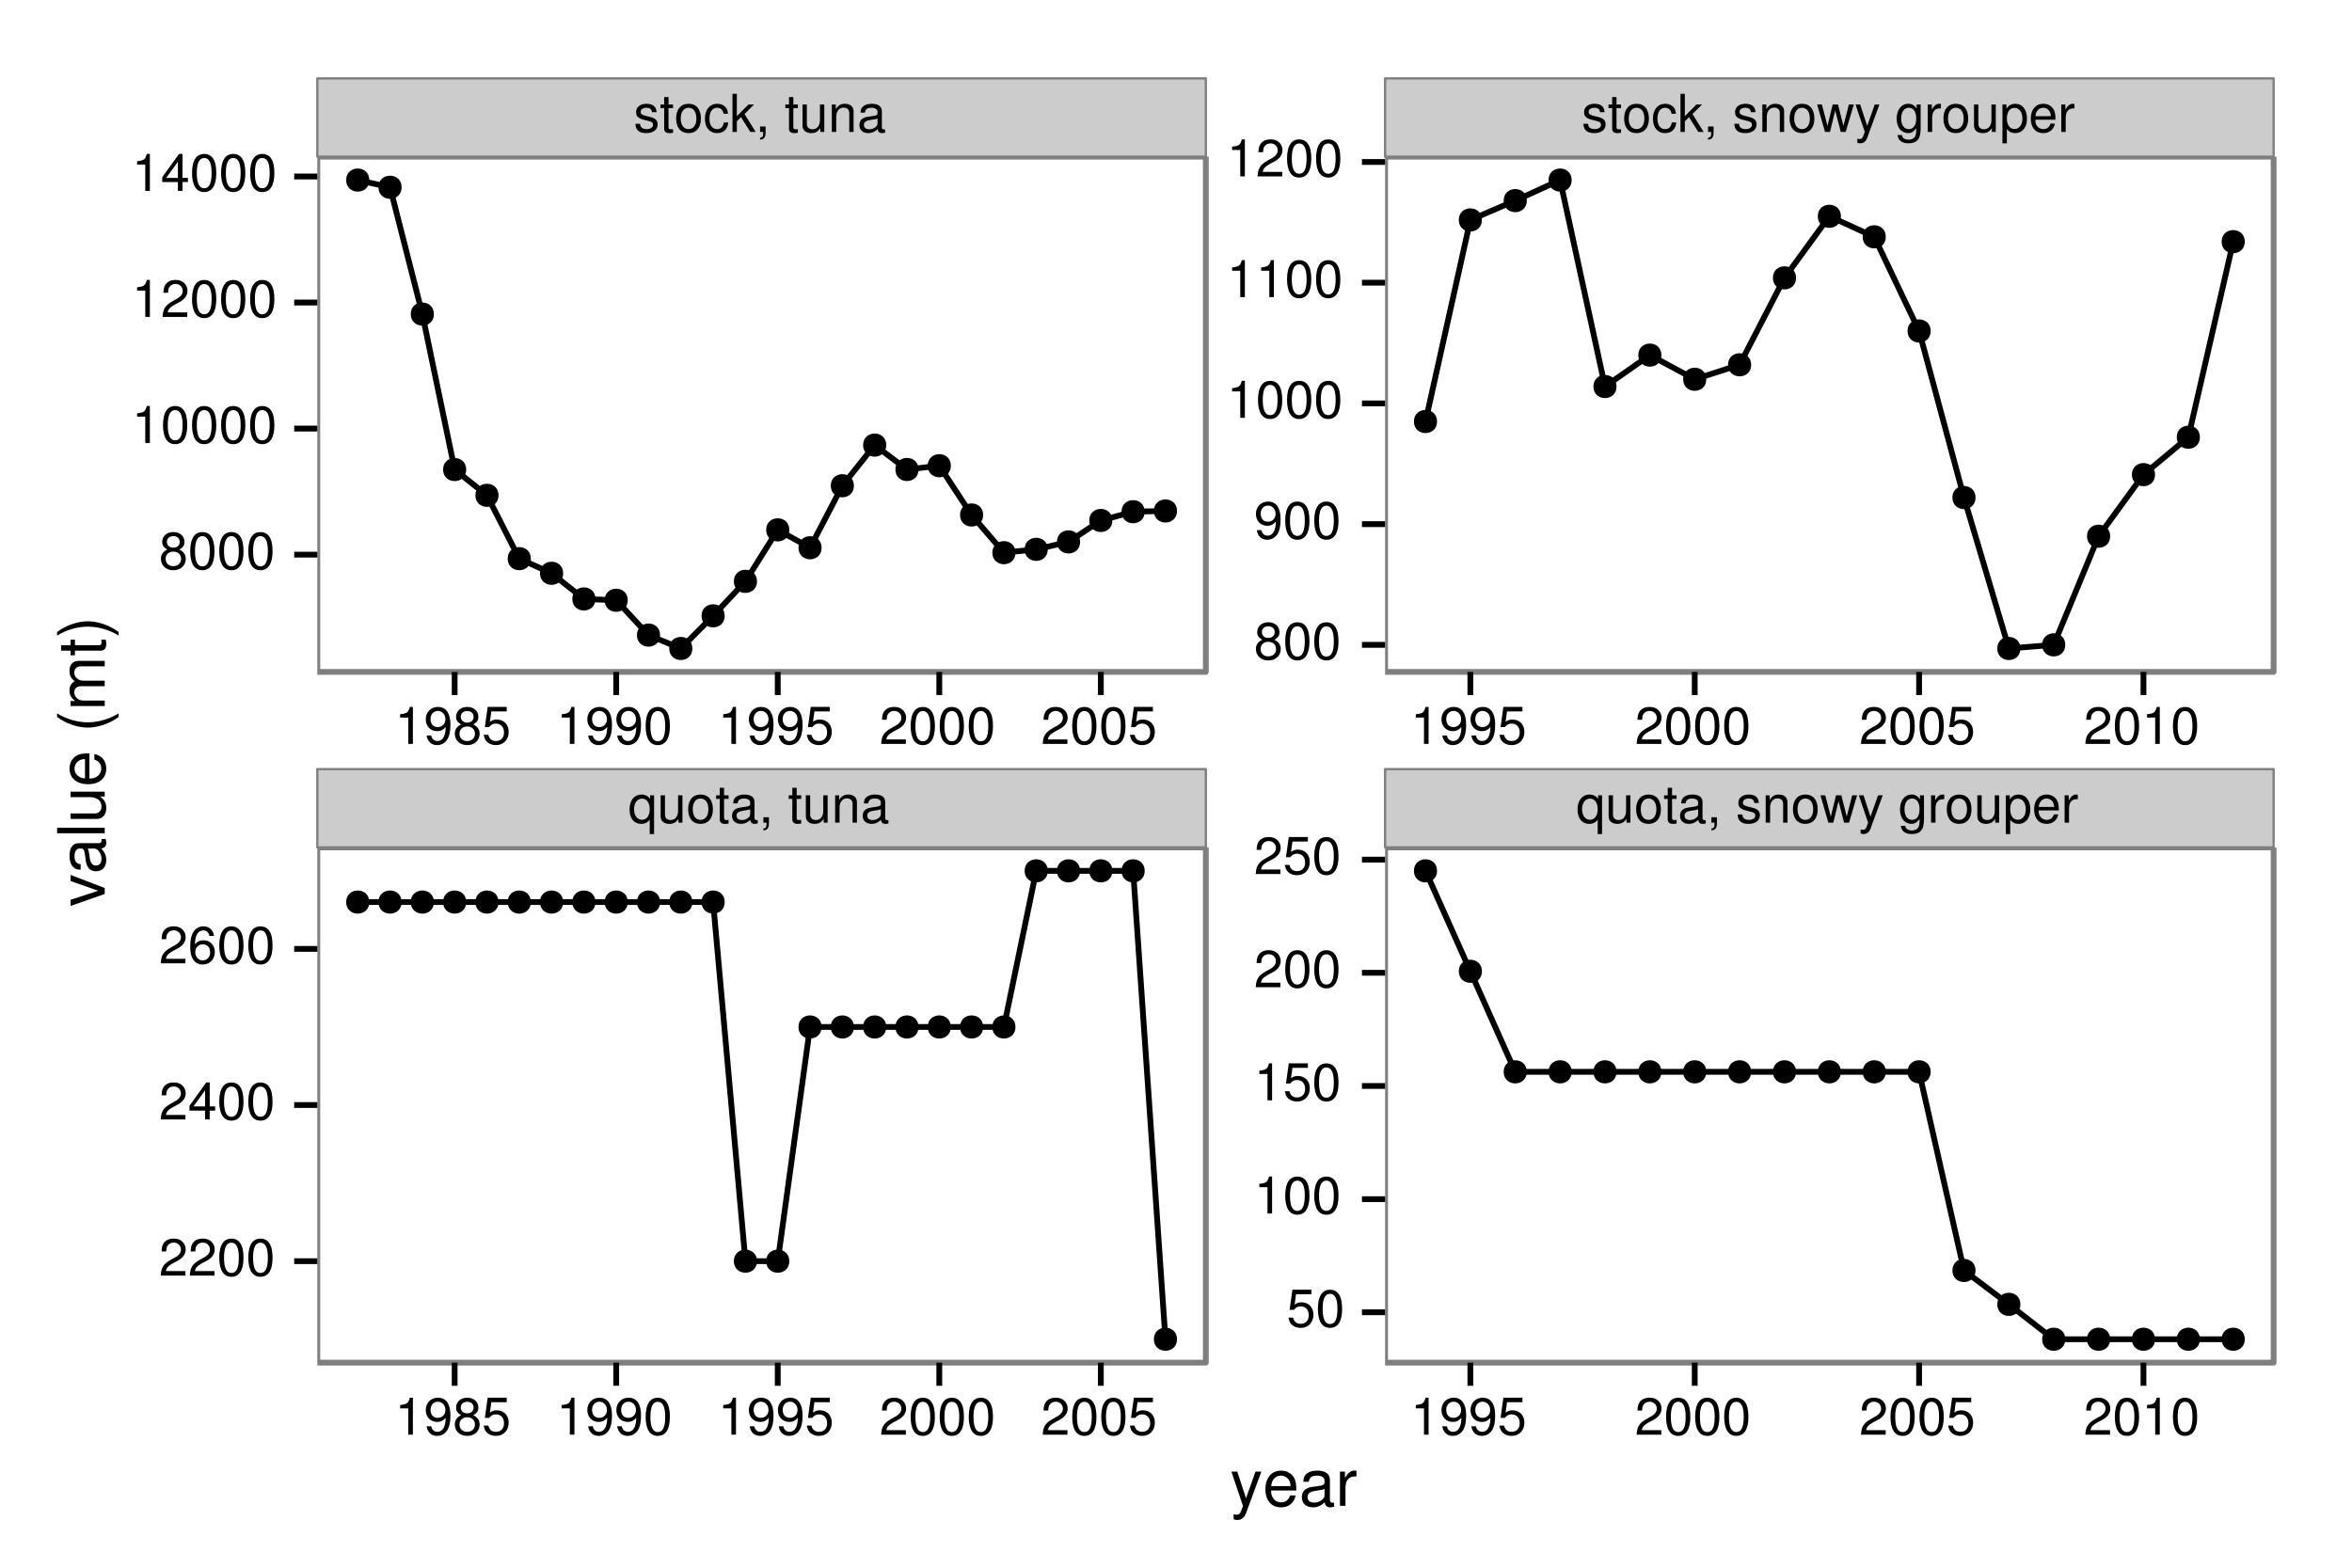 <?xml version="1.0" encoding="UTF-8"?>
<svg xmlns="http://www.w3.org/2000/svg" xmlns:xlink="http://www.w3.org/1999/xlink" width="432pt" height="288pt" viewBox="0 0 432 288" version="1.1">
<defs>
<g>
<symbol overflow="visible" id="glyph0-0">
<path style="stroke:none;" d=""/>
</symbol>
<symbol overflow="visible" id="glyph0-1">
<path style="stroke:none;" d="M 4.203 -3.625 C 4.188 -4.609 3.547 -5.172 2.375 -5.172 C 1.203 -5.172 0.453 -4.562 0.453 -3.641 C 0.453 -2.844 0.859 -2.469 2.047 -2.188 L 2.797 -2 C 3.344 -1.875 3.562 -1.672 3.562 -1.312 C 3.562 -0.828 3.094 -0.516 2.391 -0.516 C 1.969 -0.516 1.609 -0.641 1.406 -0.859 C 1.281 -1 1.219 -1.141 1.172 -1.5 L 0.328 -1.5 C 0.359 -0.328 1.016 0.219 2.328 0.219 C 3.594 0.219 4.406 -0.406 4.406 -1.375 C 4.406 -2.125 3.984 -2.531 2.984 -2.766 L 2.219 -2.953 C 1.562 -3.109 1.281 -3.312 1.281 -3.672 C 1.281 -4.141 1.703 -4.438 2.344 -4.438 C 3 -4.438 3.344 -4.156 3.359 -3.625 Z M 4.203 -3.625 "/>
</symbol>
<symbol overflow="visible" id="glyph0-2">
<path style="stroke:none;" d="M 2.438 -5.031 L 1.609 -5.031 L 1.609 -6.406 L 0.812 -6.406 L 0.812 -5.031 L 0.141 -5.031 L 0.141 -4.375 L 0.812 -4.375 L 0.812 -0.578 C 0.812 -0.062 1.156 0.219 1.781 0.219 C 1.969 0.219 2.172 0.203 2.438 0.156 L 2.438 -0.516 C 2.328 -0.484 2.203 -0.484 2.047 -0.484 C 1.703 -0.484 1.609 -0.578 1.609 -0.938 L 1.609 -4.375 L 2.438 -4.375 Z M 2.438 -5.031 "/>
</symbol>
<symbol overflow="visible" id="glyph0-3">
<path style="stroke:none;" d="M 2.609 -5.172 C 1.203 -5.172 0.344 -4.156 0.344 -2.469 C 0.344 -0.781 1.188 0.219 2.625 0.219 C 4.031 0.219 4.891 -0.781 4.891 -2.438 C 4.891 -4.172 4.062 -5.172 2.609 -5.172 Z M 2.625 -4.438 C 3.516 -4.438 4.062 -3.688 4.062 -2.453 C 4.062 -1.266 3.5 -0.516 2.625 -0.516 C 1.734 -0.516 1.188 -1.25 1.188 -2.469 C 1.188 -3.688 1.734 -4.438 2.625 -4.438 Z M 2.625 -4.438 "/>
</symbol>
<symbol overflow="visible" id="glyph0-4">
<path style="stroke:none;" d="M 4.516 -3.344 C 4.484 -3.828 4.375 -4.141 4.188 -4.422 C 3.844 -4.891 3.234 -5.172 2.531 -5.172 C 1.188 -5.172 0.297 -4.094 0.297 -2.422 C 0.297 -0.812 1.156 0.219 2.516 0.219 C 3.719 0.219 4.484 -0.5 4.578 -1.734 L 3.766 -1.734 C 3.641 -0.922 3.219 -0.516 2.547 -0.516 C 1.656 -0.516 1.125 -1.234 1.125 -2.422 C 1.125 -3.688 1.656 -4.438 2.516 -4.438 C 3.188 -4.438 3.609 -4.031 3.719 -3.344 Z M 4.516 -3.344 "/>
</symbol>
<symbol overflow="visible" id="glyph0-5">
<path style="stroke:none;" d="M 1.359 -7 L 0.562 -7 L 0.562 0 L 1.359 0 L 1.359 -1.953 L 2.125 -2.719 L 3.828 0 L 4.812 0 L 2.766 -3.297 L 4.516 -5.031 L 3.484 -5.031 L 1.359 -2.891 Z M 1.359 -7 "/>
</symbol>
<symbol overflow="visible" id="glyph0-6">
<path style="stroke:none;" d="M 0.828 -1 L 0.828 0 L 1.406 0 L 1.406 0.172 C 1.406 0.828 1.281 1.031 0.828 1.047 L 0.828 1.406 C 1.5 1.406 1.844 0.984 1.844 0.156 L 1.844 -1 Z M 0.828 -1 "/>
</symbol>
<symbol overflow="visible" id="glyph0-7">
<path style="stroke:none;" d=""/>
</symbol>
<symbol overflow="visible" id="glyph0-8">
<path style="stroke:none;" d="M 4.625 0 L 4.625 -5.031 L 3.828 -5.031 L 3.828 -2.172 C 3.828 -1.156 3.297 -0.484 2.453 -0.484 C 1.828 -0.484 1.422 -0.859 1.422 -1.469 L 1.422 -5.031 L 0.625 -5.031 L 0.625 -1.156 C 0.625 -0.312 1.25 0.219 2.219 0.219 C 2.969 0.219 3.438 -0.031 3.906 -0.703 L 3.906 0 Z M 4.625 0 "/>
</symbol>
<symbol overflow="visible" id="glyph0-9">
<path style="stroke:none;" d="M 0.672 -5.031 L 0.672 0 L 1.484 0 L 1.484 -2.766 C 1.484 -3.797 2.016 -4.469 2.844 -4.469 C 3.469 -4.469 3.875 -4.094 3.875 -3.484 L 3.875 0 L 4.672 0 L 4.672 -3.797 C 4.672 -4.641 4.047 -5.172 3.078 -5.172 C 2.328 -5.172 1.859 -4.891 1.406 -4.188 L 1.406 -5.031 Z M 0.672 -5.031 "/>
</symbol>
<symbol overflow="visible" id="glyph0-10">
<path style="stroke:none;" d="M 5.125 -0.469 C 5.047 -0.453 5.016 -0.453 4.953 -0.453 C 4.688 -0.453 4.531 -0.594 4.531 -0.844 L 4.531 -3.797 C 4.531 -4.688 3.875 -5.172 2.641 -5.172 C 1.906 -5.172 1.312 -4.953 0.969 -4.578 C 0.734 -4.328 0.641 -4.031 0.625 -3.547 L 1.422 -3.547 C 1.5 -4.156 1.859 -4.438 2.609 -4.438 C 3.328 -4.438 3.734 -4.156 3.734 -3.688 L 3.734 -3.469 C 3.734 -3.141 3.531 -3 2.891 -2.922 C 1.766 -2.766 1.594 -2.734 1.281 -2.609 C 0.703 -2.375 0.406 -1.922 0.406 -1.266 C 0.406 -0.359 1.031 0.219 2.047 0.219 C 2.688 0.219 3.188 0 3.766 -0.516 C 3.812 -0.016 4.062 0.219 4.578 0.219 C 4.75 0.219 4.875 0.203 5.125 0.141 Z M 3.734 -1.578 C 3.734 -1.312 3.656 -1.156 3.422 -0.938 C 3.094 -0.641 2.703 -0.484 2.219 -0.484 C 1.609 -0.484 1.234 -0.781 1.234 -1.281 C 1.234 -1.812 1.594 -2.078 2.453 -2.203 C 3.297 -2.328 3.469 -2.359 3.734 -2.484 Z M 3.734 -1.578 "/>
</symbol>
<symbol overflow="visible" id="glyph0-11">
<path style="stroke:none;" d="M 5.312 0 L 6.797 -5.031 L 5.891 -5.031 L 4.891 -1.109 L 3.906 -5.031 L 2.922 -5.031 L 1.969 -1.109 L 0.938 -5.031 L 0.062 -5.031 L 1.516 0 L 2.422 0 L 3.391 -3.938 L 4.406 0 Z M 5.312 0 "/>
</symbol>
<symbol overflow="visible" id="glyph0-12">
<path style="stroke:none;" d="M 3.719 -5.031 L 2.328 -1.109 L 1.047 -5.031 L 0.188 -5.031 L 1.891 0.016 L 1.578 0.812 C 1.453 1.172 1.281 1.312 0.938 1.312 C 0.828 1.312 0.688 1.281 0.516 1.25 L 0.516 1.969 C 0.688 2.047 0.844 2.094 1.062 2.094 C 1.312 2.094 1.594 2 1.797 1.859 C 2.047 1.672 2.203 1.453 2.344 1.062 L 4.578 -5.031 Z M 3.719 -5.031 "/>
</symbol>
<symbol overflow="visible" id="glyph0-13">
<path style="stroke:none;" d="M 3.953 -5.031 L 3.953 -4.297 C 3.547 -4.891 3.062 -5.172 2.422 -5.172 C 1.141 -5.172 0.281 -4.062 0.281 -2.422 C 0.281 -1.609 0.5 -0.938 0.906 -0.453 C 1.281 -0.031 1.828 0.219 2.344 0.219 C 2.984 0.219 3.422 -0.047 3.875 -0.688 L 3.875 -0.422 C 3.875 0.266 3.797 0.672 3.594 0.953 C 3.375 1.25 2.969 1.422 2.469 1.422 C 2.109 1.422 1.781 1.328 1.562 1.156 C 1.375 1 1.312 0.875 1.25 0.578 L 0.438 0.578 C 0.531 1.531 1.266 2.094 2.453 2.094 C 3.188 2.094 3.844 1.859 4.156 1.453 C 4.547 0.984 4.688 0.359 4.688 -0.828 L 4.688 -5.031 Z M 2.5 -4.438 C 3.375 -4.438 3.875 -3.703 3.875 -2.453 C 3.875 -1.25 3.359 -0.516 2.516 -0.516 C 1.641 -0.516 1.109 -1.25 1.109 -2.469 C 1.109 -3.688 1.656 -4.438 2.5 -4.438 Z M 2.5 -4.438 "/>
</symbol>
<symbol overflow="visible" id="glyph0-14">
<path style="stroke:none;" d="M 0.656 -5.031 L 0.656 0 L 1.469 0 L 1.469 -2.609 C 1.469 -3.328 1.656 -3.797 2.031 -4.078 C 2.281 -4.266 2.516 -4.312 3.078 -4.328 L 3.078 -5.141 C 2.938 -5.156 2.875 -5.172 2.766 -5.172 C 2.25 -5.172 1.859 -4.859 1.406 -4.109 L 1.406 -5.031 Z M 0.656 -5.031 "/>
</symbol>
<symbol overflow="visible" id="glyph0-15">
<path style="stroke:none;" d="M 0.516 2.094 L 1.328 2.094 L 1.328 -0.531 C 1.75 -0.016 2.219 0.219 2.875 0.219 C 4.156 0.219 5.016 -0.828 5.016 -2.422 C 5.016 -4.109 4.188 -5.172 2.859 -5.172 C 2.172 -5.172 1.625 -4.859 1.25 -4.266 L 1.25 -5.031 L 0.516 -5.031 Z M 2.719 -4.422 C 3.609 -4.422 4.188 -3.641 4.188 -2.453 C 4.188 -1.312 3.594 -0.531 2.719 -0.531 C 1.875 -0.531 1.328 -1.297 1.328 -2.469 C 1.328 -3.656 1.875 -4.422 2.719 -4.422 Z M 2.719 -4.422 "/>
</symbol>
<symbol overflow="visible" id="glyph0-16">
<path style="stroke:none;" d="M 4.922 -2.25 C 4.922 -3.016 4.859 -3.469 4.719 -3.844 C 4.391 -4.672 3.625 -5.172 2.688 -5.172 C 1.281 -5.172 0.391 -4.094 0.391 -2.453 C 0.391 -0.797 1.25 0.219 2.672 0.219 C 3.812 0.219 4.609 -0.438 4.812 -1.531 L 4.016 -1.531 C 3.797 -0.859 3.344 -0.516 2.703 -0.516 C 2.188 -0.516 1.75 -0.75 1.484 -1.172 C 1.297 -1.453 1.234 -1.75 1.219 -2.25 Z M 1.234 -2.891 C 1.312 -3.828 1.875 -4.438 2.672 -4.438 C 3.469 -4.438 4.062 -3.781 4.062 -2.953 C 4.062 -2.938 4.062 -2.922 4.062 -2.891 Z M 1.234 -2.891 "/>
</symbol>
<symbol overflow="visible" id="glyph0-17">
<path style="stroke:none;" d="M 4.75 2.094 L 4.75 -5.031 L 4.031 -5.031 L 4.031 -4.359 C 3.672 -4.891 3.094 -5.172 2.438 -5.172 C 1.109 -5.172 0.25 -4.094 0.25 -2.422 C 0.25 -0.781 1.078 0.219 2.391 0.219 C 3.094 0.219 3.578 -0.031 3.953 -0.578 L 3.953 2.094 Z M 2.547 -4.422 C 3.406 -4.422 3.953 -3.656 3.953 -2.453 C 3.953 -1.297 3.391 -0.531 2.547 -0.531 C 1.672 -0.531 1.078 -1.312 1.078 -2.469 C 1.078 -3.641 1.672 -4.422 2.547 -4.422 Z M 2.547 -4.422 "/>
</symbol>
<symbol overflow="visible" id="glyph0-18">
<path style="stroke:none;" d="M 3.75 -3.578 C 4.453 -4 4.688 -4.344 4.688 -4.984 C 4.688 -6.047 3.844 -6.797 2.641 -6.797 C 1.438 -6.797 0.594 -6.047 0.594 -4.984 C 0.594 -4.359 0.828 -4.016 1.516 -3.578 C 0.734 -3.203 0.359 -2.641 0.359 -1.891 C 0.359 -0.641 1.297 0.219 2.641 0.219 C 3.984 0.219 4.922 -0.641 4.922 -1.875 C 4.922 -2.641 4.531 -3.203 3.75 -3.578 Z M 2.641 -6.047 C 3.359 -6.047 3.812 -5.625 3.812 -4.969 C 3.812 -4.344 3.344 -3.922 2.641 -3.922 C 1.922 -3.922 1.453 -4.344 1.453 -4.984 C 1.453 -5.625 1.922 -6.047 2.641 -6.047 Z M 2.641 -3.203 C 3.484 -3.203 4.062 -2.672 4.062 -1.875 C 4.062 -1.062 3.484 -0.531 2.625 -0.531 C 1.797 -0.531 1.219 -1.078 1.219 -1.875 C 1.219 -2.672 1.797 -3.203 2.641 -3.203 Z M 2.641 -3.203 "/>
</symbol>
<symbol overflow="visible" id="glyph0-19">
<path style="stroke:none;" d="M 2.641 -6.797 C 2 -6.797 1.422 -6.531 1.078 -6.047 C 0.641 -5.453 0.406 -4.547 0.406 -3.297 C 0.406 -1 1.188 0.219 2.641 0.219 C 4.078 0.219 4.859 -1 4.859 -3.234 C 4.859 -4.562 4.656 -5.438 4.203 -6.047 C 3.844 -6.531 3.281 -6.797 2.641 -6.797 Z M 2.641 -6.047 C 3.547 -6.047 4 -5.125 4 -3.312 C 4 -1.375 3.562 -0.484 2.625 -0.484 C 1.734 -0.484 1.281 -1.422 1.281 -3.281 C 1.281 -5.141 1.734 -6.047 2.641 -6.047 Z M 2.641 -6.047 "/>
</symbol>
<symbol overflow="visible" id="glyph0-20">
<path style="stroke:none;" d="M 2.484 -4.844 L 2.484 0 L 3.328 0 L 3.328 -6.797 L 2.766 -6.797 C 2.469 -5.75 2.281 -5.609 0.984 -5.453 L 0.984 -4.844 Z M 2.484 -4.844 "/>
</symbol>
<symbol overflow="visible" id="glyph0-21">
<path style="stroke:none;" d="M 4.859 -0.828 L 1.281 -0.828 C 1.359 -1.391 1.672 -1.75 2.5 -2.234 L 3.469 -2.75 C 4.406 -3.266 4.906 -3.969 4.906 -4.812 C 4.906 -5.375 4.672 -5.906 4.266 -6.266 C 3.859 -6.625 3.375 -6.797 2.719 -6.797 C 1.859 -6.797 1.219 -6.5 0.844 -5.922 C 0.609 -5.562 0.5 -5.125 0.484 -4.438 L 1.328 -4.438 C 1.359 -4.906 1.406 -5.188 1.531 -5.406 C 1.75 -5.812 2.188 -6.062 2.703 -6.062 C 3.469 -6.062 4.031 -5.516 4.031 -4.781 C 4.031 -4.25 3.719 -3.797 3.125 -3.438 L 2.234 -2.938 C 0.812 -2.141 0.406 -1.5 0.328 0 L 4.859 0 Z M 4.859 -0.828 "/>
</symbol>
<symbol overflow="visible" id="glyph0-22">
<path style="stroke:none;" d="M 3.141 -1.625 L 3.141 0 L 3.984 0 L 3.984 -1.625 L 4.984 -1.625 L 4.984 -2.391 L 3.984 -2.391 L 3.984 -6.797 L 3.359 -6.797 L 0.266 -2.516 L 0.266 -1.625 Z M 3.141 -2.391 L 1 -2.391 L 3.141 -5.359 Z M 3.141 -2.391 "/>
</symbol>
<symbol overflow="visible" id="glyph0-23">
<path style="stroke:none;" d="M 0.516 -1.547 C 0.672 -0.438 1.406 0.219 2.438 0.219 C 3.188 0.219 3.859 -0.141 4.266 -0.75 C 4.688 -1.406 4.891 -2.25 4.891 -3.484 C 4.891 -4.625 4.703 -5.359 4.312 -5.953 C 3.938 -6.5 3.344 -6.797 2.594 -6.797 C 1.297 -6.797 0.359 -5.844 0.359 -4.516 C 0.359 -3.25 1.234 -2.344 2.453 -2.344 C 3.094 -2.344 3.562 -2.578 4.016 -3.109 C 4 -1.453 3.469 -0.531 2.5 -0.531 C 1.906 -0.531 1.484 -0.906 1.359 -1.547 Z M 2.578 -6.062 C 3.375 -6.062 3.969 -5.406 3.969 -4.531 C 3.969 -3.688 3.375 -3.094 2.547 -3.094 C 1.734 -3.094 1.234 -3.672 1.234 -4.578 C 1.234 -5.438 1.797 -6.062 2.578 -6.062 Z M 2.578 -6.062 "/>
</symbol>
<symbol overflow="visible" id="glyph0-24">
<path style="stroke:none;" d="M 4.781 -5.031 C 4.609 -6.141 3.891 -6.797 2.844 -6.797 C 2.094 -6.797 1.422 -6.438 1.031 -5.828 C 0.609 -5.172 0.406 -4.344 0.406 -3.094 C 0.406 -1.953 0.578 -1.234 0.984 -0.625 C 1.359 -0.078 1.953 0.219 2.703 0.219 C 3.984 0.219 4.922 -0.734 4.922 -2.078 C 4.922 -3.344 4.062 -4.234 2.844 -4.234 C 2.172 -4.234 1.641 -3.969 1.281 -3.469 C 1.281 -5.125 1.828 -6.047 2.797 -6.047 C 3.391 -6.047 3.797 -5.672 3.938 -5.031 Z M 2.734 -3.484 C 3.547 -3.484 4.062 -2.922 4.062 -2 C 4.062 -1.156 3.484 -0.531 2.703 -0.531 C 1.922 -0.531 1.328 -1.188 1.328 -2.047 C 1.328 -2.891 1.906 -3.484 2.734 -3.484 Z M 2.734 -3.484 "/>
</symbol>
<symbol overflow="visible" id="glyph0-25">
<path style="stroke:none;" d="M 4.562 -6.797 L 1.062 -6.797 L 0.547 -3.094 L 1.328 -3.094 C 1.719 -3.562 2.047 -3.734 2.578 -3.734 C 3.484 -3.734 4.062 -3.109 4.062 -2.094 C 4.062 -1.125 3.484 -0.531 2.578 -0.531 C 1.828 -0.531 1.375 -0.906 1.188 -1.672 L 0.328 -1.672 C 0.453 -1.109 0.547 -0.844 0.75 -0.594 C 1.125 -0.078 1.828 0.219 2.594 0.219 C 3.969 0.219 4.922 -0.781 4.922 -2.219 C 4.922 -3.562 4.031 -4.484 2.719 -4.484 C 2.25 -4.484 1.859 -4.359 1.469 -4.062 L 1.734 -5.969 L 4.562 -5.969 Z M 4.562 -6.797 "/>
</symbol>
<symbol overflow="visible" id="glyph1-0">
<path style="stroke:none;" d=""/>
</symbol>
<symbol overflow="visible" id="glyph1-1">
<path style="stroke:none;" d="M 4.656 -6.281 L 2.922 -1.391 L 1.312 -6.281 L 0.234 -6.281 L 2.359 0.031 L 1.984 1.016 C 1.828 1.469 1.594 1.625 1.172 1.625 C 1.031 1.625 0.859 1.609 0.641 1.562 L 0.641 2.453 C 0.859 2.562 1.062 2.609 1.312 2.609 C 1.641 2.609 1.984 2.516 2.25 2.312 C 2.562 2.094 2.75 1.828 2.938 1.312 L 5.734 -6.281 Z M 4.656 -6.281 "/>
</symbol>
<symbol overflow="visible" id="glyph1-2">
<path style="stroke:none;" d="M 6.156 -2.812 C 6.156 -3.766 6.078 -4.344 5.906 -4.812 C 5.5 -5.844 4.531 -6.469 3.359 -6.469 C 1.609 -6.469 0.484 -5.125 0.484 -3.062 C 0.484 -1 1.578 0.281 3.344 0.281 C 4.781 0.281 5.766 -0.547 6.031 -1.906 L 5.016 -1.906 C 4.734 -1.078 4.172 -0.641 3.375 -0.641 C 2.734 -0.641 2.203 -0.938 1.859 -1.469 C 1.625 -1.828 1.531 -2.188 1.531 -2.812 Z M 1.547 -3.625 C 1.625 -4.781 2.344 -5.547 3.344 -5.547 C 4.328 -5.547 5.094 -4.734 5.094 -3.703 C 5.094 -3.672 5.094 -3.641 5.078 -3.625 Z M 1.547 -3.625 "/>
</symbol>
<symbol overflow="visible" id="glyph1-3">
<path style="stroke:none;" d="M 6.422 -0.594 C 6.312 -0.562 6.266 -0.562 6.203 -0.562 C 5.859 -0.562 5.656 -0.75 5.656 -1.062 L 5.656 -4.75 C 5.656 -5.875 4.844 -6.469 3.297 -6.469 C 2.391 -6.469 1.625 -6.203 1.219 -5.734 C 0.922 -5.406 0.797 -5.047 0.781 -4.422 L 1.781 -4.422 C 1.875 -5.203 2.328 -5.547 3.266 -5.547 C 4.156 -5.547 4.672 -5.203 4.672 -4.609 L 4.672 -4.344 C 4.672 -3.922 4.422 -3.75 3.625 -3.641 C 2.203 -3.469 1.984 -3.422 1.609 -3.266 C 0.875 -2.969 0.5 -2.406 0.5 -1.578 C 0.5 -0.438 1.297 0.281 2.562 0.281 C 3.359 0.281 4 0 4.703 -0.641 C 4.781 -0.016 5.094 0.281 5.734 0.281 C 5.938 0.281 6.094 0.25 6.422 0.172 Z M 4.672 -1.984 C 4.672 -1.641 4.578 -1.438 4.266 -1.156 C 3.859 -0.797 3.375 -0.594 2.781 -0.594 C 2 -0.594 1.547 -0.969 1.547 -1.609 C 1.547 -2.266 1.984 -2.609 3.062 -2.766 C 4.109 -2.906 4.328 -2.953 4.672 -3.109 Z M 4.672 -1.984 "/>
</symbol>
<symbol overflow="visible" id="glyph1-4">
<path style="stroke:none;" d="M 0.828 -6.281 L 0.828 0 L 1.844 0 L 1.844 -3.266 C 1.844 -4.156 2.062 -4.75 2.547 -5.094 C 2.859 -5.328 3.156 -5.406 3.859 -5.406 L 3.859 -6.438 C 3.688 -6.453 3.594 -6.469 3.469 -6.469 C 2.812 -6.469 2.328 -6.078 1.75 -5.141 L 1.75 -6.281 Z M 0.828 -6.281 "/>
</symbol>
<symbol overflow="visible" id="glyph2-0">
<path style="stroke:none;" d=""/>
</symbol>
<symbol overflow="visible" id="glyph2-1">
<path style="stroke:none;" d="M 0 -3.422 L -6.281 -5.828 L -6.281 -4.703 L -1.188 -2.922 L -6.281 -1.25 L -6.281 -0.125 L 0 -2.328 Z M 0 -3.422 "/>
</symbol>
<symbol overflow="visible" id="glyph2-2">
<path style="stroke:none;" d="M -0.594 -6.422 C -0.562 -6.312 -0.562 -6.266 -0.562 -6.203 C -0.562 -5.859 -0.75 -5.656 -1.062 -5.656 L -4.75 -5.656 C -5.875 -5.656 -6.469 -4.844 -6.469 -3.297 C -6.469 -2.391 -6.203 -1.625 -5.734 -1.219 C -5.406 -0.922 -5.047 -0.797 -4.422 -0.781 L -4.422 -1.781 C -5.203 -1.875 -5.547 -2.328 -5.547 -3.266 C -5.547 -4.156 -5.203 -4.672 -4.609 -4.672 L -4.344 -4.672 C -3.922 -4.672 -3.75 -4.422 -3.641 -3.625 C -3.469 -2.203 -3.422 -1.984 -3.266 -1.609 C -2.969 -0.875 -2.406 -0.5 -1.578 -0.5 C -0.438 -0.5 0.281 -1.297 0.281 -2.562 C 0.281 -3.359 0 -4 -0.641 -4.703 C -0.016 -4.781 0.281 -5.094 0.281 -5.734 C 0.281 -5.938 0.25 -6.094 0.172 -6.422 Z M -1.984 -4.672 C -1.641 -4.672 -1.438 -4.578 -1.156 -4.266 C -0.797 -3.859 -0.594 -3.375 -0.594 -2.781 C -0.594 -2 -0.969 -1.547 -1.609 -1.547 C -2.266 -1.547 -2.609 -1.984 -2.766 -3.062 C -2.906 -4.109 -2.953 -4.328 -3.109 -4.672 Z M -1.984 -4.672 "/>
</symbol>
<symbol overflow="visible" id="glyph2-3">
<path style="stroke:none;" d="M -8.75 -1.828 L -8.75 -0.812 L 0 -0.812 L 0 -1.828 Z M -8.75 -1.828 "/>
</symbol>
<symbol overflow="visible" id="glyph2-4">
<path style="stroke:none;" d="M 0 -5.781 L -6.281 -5.781 L -6.281 -4.781 L -2.719 -4.781 C -1.438 -4.781 -0.594 -4.109 -0.594 -3.078 C -0.594 -2.281 -1.078 -1.781 -1.844 -1.781 L -6.281 -1.781 L -6.281 -0.781 L -1.438 -0.781 C -0.391 -0.781 0.281 -1.562 0.281 -2.781 C 0.281 -3.703 -0.047 -4.297 -0.875 -4.891 L 0 -4.891 Z M 0 -5.781 "/>
</symbol>
<symbol overflow="visible" id="glyph2-5">
<path style="stroke:none;" d="M -2.812 -6.156 C -3.766 -6.156 -4.344 -6.078 -4.812 -5.906 C -5.844 -5.5 -6.469 -4.531 -6.469 -3.359 C -6.469 -1.609 -5.125 -0.484 -3.062 -0.484 C -1 -0.484 0.281 -1.578 0.281 -3.344 C 0.281 -4.781 -0.547 -5.766 -1.906 -6.031 L -1.906 -5.016 C -1.078 -4.734 -0.641 -4.172 -0.641 -3.375 C -0.641 -2.734 -0.938 -2.203 -1.469 -1.859 C -1.828 -1.625 -2.188 -1.531 -2.812 -1.531 Z M -3.625 -1.547 C -4.781 -1.625 -5.547 -2.344 -5.547 -3.344 C -5.547 -4.328 -4.734 -5.094 -3.703 -5.094 C -3.672 -5.094 -3.641 -5.094 -3.625 -5.078 Z M -3.625 -1.547 "/>
</symbol>
<symbol overflow="visible" id="glyph2-6">
<path style="stroke:none;" d=""/>
</symbol>
<symbol overflow="visible" id="glyph2-7">
<path style="stroke:none;" d="M -8.75 -2.828 C -7.172 -1.625 -4.984 -0.875 -3.109 -0.875 C -1.219 -0.875 0.969 -1.625 2.547 -2.828 L 2.547 -3.484 C 0.828 -2.438 -1.188 -1.844 -3.109 -1.844 C -5.016 -1.844 -7.047 -2.438 -8.75 -3.484 Z M -8.75 -2.828 "/>
</symbol>
<symbol overflow="visible" id="glyph2-8">
<path style="stroke:none;" d="M -6.281 -0.844 L 0 -0.844 L 0 -1.844 L -3.953 -1.844 C -4.859 -1.844 -5.594 -2.516 -5.594 -3.328 C -5.594 -4.062 -5.141 -4.484 -4.328 -4.484 L 0 -4.484 L 0 -5.5 L -3.953 -5.5 C -4.859 -5.5 -5.594 -6.156 -5.594 -6.969 C -5.594 -7.703 -5.125 -8.141 -4.328 -8.141 L 0 -8.141 L 0 -9.141 L -4.719 -9.141 C -5.844 -9.141 -6.469 -8.5 -6.469 -7.312 C -6.469 -6.484 -6.219 -5.969 -5.516 -5.391 C -6.188 -5.016 -6.469 -4.516 -6.469 -3.703 C -6.469 -2.859 -6.156 -2.297 -5.406 -1.766 L -6.281 -1.766 Z M -6.281 -0.844 "/>
</symbol>
<symbol overflow="visible" id="glyph2-9">
<path style="stroke:none;" d="M -6.281 -3.047 L -6.281 -2.016 L -8.016 -2.016 L -8.016 -1.016 L -6.281 -1.016 L -6.281 -0.172 L -5.469 -0.172 L -5.469 -1.016 L -0.719 -1.016 C -0.078 -1.016 0.281 -1.453 0.281 -2.234 C 0.281 -2.469 0.25 -2.719 0.188 -3.047 L -0.641 -3.047 C -0.609 -2.922 -0.594 -2.766 -0.594 -2.562 C -0.594 -2.141 -0.719 -2.016 -1.156 -2.016 L -5.469 -2.016 L -5.469 -3.047 Z M -6.281 -3.047 "/>
</symbol>
<symbol overflow="visible" id="glyph2-10">
<path style="stroke:none;" d="M 2.547 -1.109 C 0.969 -2.312 -1.219 -3.078 -3.094 -3.078 C -4.984 -3.078 -7.172 -2.312 -8.75 -1.109 L -8.75 -0.453 C -7.031 -1.516 -5.016 -2.094 -3.094 -2.094 C -1.188 -2.094 0.844 -1.516 2.547 -0.453 Z M 2.547 -1.109 "/>
</symbol>
</g>
<clipPath id="clip1">
  <path d="M 58.285 28.781 L 222 28.781 L 222 124 L 58.285 124 Z M 58.285 28.781 "/>
</clipPath>
<clipPath id="clip2">
  <path d="M 58.285 28.781 L 222.48 28.781 L 222.48 124 L 58.285 124 Z M 58.285 28.781 "/>
</clipPath>
<clipPath id="clip3">
  <path d="M 254.406 28.781 L 418 28.781 L 418 124 L 254.406 124 Z M 254.406 28.781 "/>
</clipPath>
<clipPath id="clip4">
  <path d="M 254.406 28.781 L 418.602 28.781 L 418.602 124 L 254.406 124 Z M 254.406 28.781 "/>
</clipPath>
<clipPath id="clip5">
  <path d="M 58.285 155.68 L 222 155.68 L 222 251 L 58.285 251 Z M 58.285 155.68 "/>
</clipPath>
<clipPath id="clip6">
  <path d="M 58.285 155.68 L 222.48 155.68 L 222.48 251 L 58.285 251 Z M 58.285 155.68 "/>
</clipPath>
<clipPath id="clip7">
  <path d="M 254.406 155.68 L 418 155.68 L 418 251 L 254.406 251 Z M 254.406 155.68 "/>
</clipPath>
<clipPath id="clip8">
  <path d="M 254.406 155.68 L 418.602 155.68 L 418.602 251 L 254.406 251 Z M 254.406 155.68 "/>
</clipPath>
</defs>
<g id="surface2">
<rect x="0" y="0" width="432" height="288" style="fill:rgb(100%,100%,100%);fill-opacity:1;stroke:none;"/>
<rect x="0" y="0" width="432" height="288" style="fill:rgb(100%,100%,100%);fill-opacity:1;stroke:none;"/>
<path style="fill:none;stroke-width:1.063;stroke-linecap:round;stroke-linejoin:round;stroke:rgb(100%,100%,100%);stroke-opacity:1;stroke-miterlimit:10;" d="M 0 288 L 432 288 L 432 0 L 0 0 Z M 0 288 "/>
<g clip-path="url(#clip1)" clip-rule="nonzero">
<path style=" stroke:none;fill-rule:nonzero;fill:rgb(100%,100%,100%);fill-opacity:1;" d="M 58.285 123.434 L 221.48 123.434 L 221.48 28.781 L 58.285 28.781 Z M 58.285 123.434 "/>
</g>
<path style="fill:none;stroke-width:1.063;stroke-linecap:butt;stroke-linejoin:round;stroke:rgb(0%,0%,0%);stroke-opacity:1;stroke-miterlimit:1;" d="M 65.703 33.082 L 71.641 34.402 L 77.574 57.699 L 83.508 86.262 L 89.441 90.996 L 95.375 102.633 L 101.309 105.316 L 107.246 110.031 L 113.18 110.273 L 119.113 116.676 L 125.047 119.133 L 130.98 113.133 L 136.918 106.801 L 142.852 97.34 L 148.785 100.629 L 154.719 89.234 L 160.652 81.77 L 166.586 86.25 L 172.523 85.555 L 178.457 94.609 L 184.391 101.531 L 190.324 100.918 L 196.258 99.551 L 202.195 95.617 L 208.129 94.008 L 214.062 93.867 "/>
<path style=" stroke:none;fill-rule:nonzero;fill:rgb(0%,0%,0%);fill-opacity:1;" d="M 67.832 33.082 C 67.832 35.918 63.578 35.918 63.578 33.082 C 63.578 30.246 67.832 30.246 67.832 33.082 "/>
<path style=" stroke:none;fill-rule:nonzero;fill:rgb(0%,0%,0%);fill-opacity:1;" d="M 73.766 34.402 C 73.766 37.238 69.512 37.238 69.512 34.402 C 69.512 31.566 73.766 31.566 73.766 34.402 "/>
<path style=" stroke:none;fill-rule:nonzero;fill:rgb(0%,0%,0%);fill-opacity:1;" d="M 79.699 57.699 C 79.699 60.531 75.445 60.531 75.445 57.699 C 75.445 54.863 79.699 54.863 79.699 57.699 "/>
<path style=" stroke:none;fill-rule:nonzero;fill:rgb(0%,0%,0%);fill-opacity:1;" d="M 85.633 86.262 C 85.633 89.094 81.383 89.094 81.383 86.262 C 81.383 83.426 85.633 83.426 85.633 86.262 "/>
<path style=" stroke:none;fill-rule:nonzero;fill:rgb(0%,0%,0%);fill-opacity:1;" d="M 91.566 90.996 C 91.566 93.832 87.316 93.832 87.316 90.996 C 87.316 88.16 91.566 88.16 91.566 90.996 "/>
<path style=" stroke:none;fill-rule:nonzero;fill:rgb(0%,0%,0%);fill-opacity:1;" d="M 97.504 102.633 C 97.504 105.465 93.25 105.465 93.25 102.633 C 93.25 99.797 97.504 99.797 97.504 102.633 "/>
<path style=" stroke:none;fill-rule:nonzero;fill:rgb(0%,0%,0%);fill-opacity:1;" d="M 103.438 105.316 C 103.438 108.152 99.184 108.152 99.184 105.316 C 99.184 102.484 103.438 102.484 103.438 105.316 "/>
<path style=" stroke:none;fill-rule:nonzero;fill:rgb(0%,0%,0%);fill-opacity:1;" d="M 109.371 110.031 C 109.371 112.863 105.117 112.863 105.117 110.031 C 105.117 107.195 109.371 107.195 109.371 110.031 "/>
<path style=" stroke:none;fill-rule:nonzero;fill:rgb(0%,0%,0%);fill-opacity:1;" d="M 115.305 110.273 C 115.305 113.109 111.055 113.109 111.055 110.273 C 111.055 107.438 115.305 107.438 115.305 110.273 "/>
<path style=" stroke:none;fill-rule:nonzero;fill:rgb(0%,0%,0%);fill-opacity:1;" d="M 121.238 116.676 C 121.238 119.512 116.988 119.512 116.988 116.676 C 116.988 113.84 121.238 113.84 121.238 116.676 "/>
<path style=" stroke:none;fill-rule:nonzero;fill:rgb(0%,0%,0%);fill-opacity:1;" d="M 127.172 119.133 C 127.172 121.965 122.922 121.965 122.922 119.133 C 122.922 116.297 127.172 116.297 127.172 119.133 "/>
<path style=" stroke:none;fill-rule:nonzero;fill:rgb(0%,0%,0%);fill-opacity:1;" d="M 133.109 113.133 C 133.109 115.969 128.855 115.969 128.855 113.133 C 128.855 110.301 133.109 110.301 133.109 113.133 "/>
<path style=" stroke:none;fill-rule:nonzero;fill:rgb(0%,0%,0%);fill-opacity:1;" d="M 139.043 106.801 C 139.043 109.637 134.789 109.637 134.789 106.801 C 134.789 103.965 139.043 103.965 139.043 106.801 "/>
<path style=" stroke:none;fill-rule:nonzero;fill:rgb(0%,0%,0%);fill-opacity:1;" d="M 144.977 97.34 C 144.977 100.176 140.723 100.176 140.723 97.34 C 140.723 94.508 144.977 94.508 144.977 97.34 "/>
<path style=" stroke:none;fill-rule:nonzero;fill:rgb(0%,0%,0%);fill-opacity:1;" d="M 150.91 100.629 C 150.91 103.465 146.66 103.465 146.66 100.629 C 146.66 97.793 150.91 97.793 150.91 100.629 "/>
<path style=" stroke:none;fill-rule:nonzero;fill:rgb(0%,0%,0%);fill-opacity:1;" d="M 156.844 89.234 C 156.844 92.07 152.594 92.07 152.594 89.234 C 152.594 86.402 156.844 86.402 156.844 89.234 "/>
<path style=" stroke:none;fill-rule:nonzero;fill:rgb(0%,0%,0%);fill-opacity:1;" d="M 162.781 81.77 C 162.781 84.602 158.527 84.602 158.527 81.77 C 158.527 78.934 162.781 78.934 162.781 81.77 "/>
<path style=" stroke:none;fill-rule:nonzero;fill:rgb(0%,0%,0%);fill-opacity:1;" d="M 168.715 86.25 C 168.715 89.082 164.461 89.082 164.461 86.25 C 164.461 83.414 168.715 83.414 168.715 86.25 "/>
<path style=" stroke:none;fill-rule:nonzero;fill:rgb(0%,0%,0%);fill-opacity:1;" d="M 174.648 85.555 C 174.648 88.391 170.395 88.391 170.395 85.555 C 170.395 82.719 174.648 82.719 174.648 85.555 "/>
<path style=" stroke:none;fill-rule:nonzero;fill:rgb(0%,0%,0%);fill-opacity:1;" d="M 180.582 94.609 C 180.582 97.441 176.332 97.441 176.332 94.609 C 176.332 91.773 180.582 91.773 180.582 94.609 "/>
<path style=" stroke:none;fill-rule:nonzero;fill:rgb(0%,0%,0%);fill-opacity:1;" d="M 186.516 101.531 C 186.516 104.367 182.266 104.367 182.266 101.531 C 182.266 98.699 186.516 98.699 186.516 101.531 "/>
<path style=" stroke:none;fill-rule:nonzero;fill:rgb(0%,0%,0%);fill-opacity:1;" d="M 192.449 100.918 C 192.449 103.754 188.199 103.754 188.199 100.918 C 188.199 98.082 192.449 98.082 192.449 100.918 "/>
<path style=" stroke:none;fill-rule:nonzero;fill:rgb(0%,0%,0%);fill-opacity:1;" d="M 198.387 99.551 C 198.387 102.387 194.133 102.387 194.133 99.551 C 194.133 96.719 198.387 96.719 198.387 99.551 "/>
<path style=" stroke:none;fill-rule:nonzero;fill:rgb(0%,0%,0%);fill-opacity:1;" d="M 204.32 95.617 C 204.32 98.449 200.066 98.449 200.066 95.617 C 200.066 92.781 204.32 92.781 204.32 95.617 "/>
<path style=" stroke:none;fill-rule:nonzero;fill:rgb(0%,0%,0%);fill-opacity:1;" d="M 210.254 94.008 C 210.254 96.84 206 96.84 206 94.008 C 206 91.172 210.254 91.172 210.254 94.008 "/>
<path style=" stroke:none;fill-rule:nonzero;fill:rgb(0%,0%,0%);fill-opacity:1;" d="M 216.188 93.867 C 216.188 96.703 211.938 96.703 211.938 93.867 C 211.938 91.031 216.188 91.031 216.188 93.867 "/>
<g clip-path="url(#clip2)" clip-rule="nonzero">
<path style="fill:none;stroke-width:1.063;stroke-linecap:round;stroke-linejoin:round;stroke:rgb(49.804%,49.804%,49.804%);stroke-opacity:1;stroke-miterlimit:10;" d="M 58.285 123.434 L 221.48 123.434 L 221.48 28.781 L 58.285 28.781 Z M 58.285 123.434 "/>
</g>
<g clip-path="url(#clip3)" clip-rule="nonzero">
<path style=" stroke:none;fill-rule:nonzero;fill:rgb(100%,100%,100%);fill-opacity:1;" d="M 254.406 123.434 L 417.602 123.434 L 417.602 28.781 L 254.406 28.781 Z M 254.406 123.434 "/>
</g>
<path style="fill:none;stroke-width:1.063;stroke-linecap:butt;stroke-linejoin:round;stroke:rgb(0%,0%,0%);stroke-opacity:1;stroke-miterlimit:1;" d="M 261.824 77.438 L 270.066 40.402 L 278.309 36.852 L 286.551 33.082 L 294.793 71.008 L 303.035 65.238 L 311.277 69.676 L 319.52 67.016 L 327.762 51.047 L 336.004 39.734 L 344.246 43.504 L 352.488 60.805 L 360.73 91.41 L 368.973 119.133 L 377.215 118.465 L 385.457 98.508 L 393.699 87.195 L 401.941 80.32 L 410.184 44.395 "/>
<path style=" stroke:none;fill-rule:nonzero;fill:rgb(0%,0%,0%);fill-opacity:1;" d="M 263.949 77.438 C 263.949 80.273 259.699 80.273 259.699 77.438 C 259.699 74.602 263.949 74.602 263.949 77.438 "/>
<path style=" stroke:none;fill-rule:nonzero;fill:rgb(0%,0%,0%);fill-opacity:1;" d="M 272.191 40.402 C 272.191 43.234 267.941 43.234 267.941 40.402 C 267.941 37.566 272.191 37.566 272.191 40.402 "/>
<path style=" stroke:none;fill-rule:nonzero;fill:rgb(0%,0%,0%);fill-opacity:1;" d="M 280.434 36.852 C 280.434 39.688 276.184 39.688 276.184 36.852 C 276.184 34.02 280.434 34.02 280.434 36.852 "/>
<path style=" stroke:none;fill-rule:nonzero;fill:rgb(0%,0%,0%);fill-opacity:1;" d="M 288.676 33.082 C 288.676 35.918 284.426 35.918 284.426 33.082 C 284.426 30.246 288.676 30.246 288.676 33.082 "/>
<path style=" stroke:none;fill-rule:nonzero;fill:rgb(0%,0%,0%);fill-opacity:1;" d="M 296.918 71.008 C 296.918 73.84 292.668 73.84 292.668 71.008 C 292.668 68.172 296.918 68.172 296.918 71.008 "/>
<path style=" stroke:none;fill-rule:nonzero;fill:rgb(0%,0%,0%);fill-opacity:1;" d="M 305.16 65.238 C 305.16 68.074 300.91 68.074 300.91 65.238 C 300.91 62.406 305.16 62.406 305.16 65.238 "/>
<path style=" stroke:none;fill-rule:nonzero;fill:rgb(0%,0%,0%);fill-opacity:1;" d="M 313.402 69.676 C 313.402 72.512 309.152 72.512 309.152 69.676 C 309.152 66.84 313.402 66.84 313.402 69.676 "/>
<path style=" stroke:none;fill-rule:nonzero;fill:rgb(0%,0%,0%);fill-opacity:1;" d="M 321.645 67.016 C 321.645 69.848 317.395 69.848 317.395 67.016 C 317.395 64.18 321.645 64.18 321.645 67.016 "/>
<path style=" stroke:none;fill-rule:nonzero;fill:rgb(0%,0%,0%);fill-opacity:1;" d="M 329.887 51.047 C 329.887 53.879 325.637 53.879 325.637 51.047 C 325.637 48.211 329.887 48.211 329.887 51.047 "/>
<path style=" stroke:none;fill-rule:nonzero;fill:rgb(0%,0%,0%);fill-opacity:1;" d="M 338.129 39.734 C 338.129 42.57 333.879 42.57 333.879 39.734 C 333.879 36.902 338.129 36.902 338.129 39.734 "/>
<path style=" stroke:none;fill-rule:nonzero;fill:rgb(0%,0%,0%);fill-opacity:1;" d="M 346.371 43.504 C 346.371 46.34 342.121 46.34 342.121 43.504 C 342.121 40.672 346.371 40.672 346.371 43.504 "/>
<path style=" stroke:none;fill-rule:nonzero;fill:rgb(0%,0%,0%);fill-opacity:1;" d="M 354.613 60.805 C 354.613 63.641 350.363 63.641 350.363 60.805 C 350.363 57.969 354.613 57.969 354.613 60.805 "/>
<path style=" stroke:none;fill-rule:nonzero;fill:rgb(0%,0%,0%);fill-opacity:1;" d="M 362.855 91.41 C 362.855 94.242 358.605 94.242 358.605 91.41 C 358.605 88.574 362.855 88.574 362.855 91.41 "/>
<path style=" stroke:none;fill-rule:nonzero;fill:rgb(0%,0%,0%);fill-opacity:1;" d="M 371.098 119.133 C 371.098 121.965 366.844 121.965 366.844 119.133 C 366.844 116.297 371.098 116.297 371.098 119.133 "/>
<path style=" stroke:none;fill-rule:nonzero;fill:rgb(0%,0%,0%);fill-opacity:1;" d="M 379.34 118.465 C 379.34 121.301 375.086 121.301 375.086 118.465 C 375.086 115.633 379.34 115.633 379.34 118.465 "/>
<path style=" stroke:none;fill-rule:nonzero;fill:rgb(0%,0%,0%);fill-opacity:1;" d="M 387.582 98.508 C 387.582 101.34 383.328 101.34 383.328 98.508 C 383.328 95.672 387.582 95.672 387.582 98.508 "/>
<path style=" stroke:none;fill-rule:nonzero;fill:rgb(0%,0%,0%);fill-opacity:1;" d="M 395.824 87.195 C 395.824 90.031 391.57 90.031 391.57 87.195 C 391.57 84.359 395.824 84.359 395.824 87.195 "/>
<path style=" stroke:none;fill-rule:nonzero;fill:rgb(0%,0%,0%);fill-opacity:1;" d="M 404.066 80.32 C 404.066 83.156 399.812 83.156 399.812 80.32 C 399.812 77.484 404.066 77.484 404.066 80.32 "/>
<path style=" stroke:none;fill-rule:nonzero;fill:rgb(0%,0%,0%);fill-opacity:1;" d="M 412.309 44.395 C 412.309 47.227 408.055 47.227 408.055 44.395 C 408.055 41.559 412.309 41.559 412.309 44.395 "/>
<g clip-path="url(#clip4)" clip-rule="nonzero">
<path style="fill:none;stroke-width:1.063;stroke-linecap:round;stroke-linejoin:round;stroke:rgb(49.804%,49.804%,49.804%);stroke-opacity:1;stroke-miterlimit:10;" d="M 254.406 123.434 L 417.602 123.434 L 417.602 28.781 L 254.406 28.781 Z M 254.406 123.434 "/>
</g>
<g clip-path="url(#clip5)" clip-rule="nonzero">
<path style=" stroke:none;fill-rule:nonzero;fill:rgb(100%,100%,100%);fill-opacity:1;" d="M 58.285 250.332 L 221.48 250.332 L 221.48 155.68 L 58.285 155.68 Z M 58.285 250.332 "/>
</g>
<path style="fill:none;stroke-width:1.063;stroke-linecap:butt;stroke-linejoin:round;stroke:rgb(0%,0%,0%);stroke-opacity:1;stroke-miterlimit:1;" d="M 65.703 165.719 L 130.98 165.719 L 136.918 231.691 L 142.852 231.691 L 148.785 188.664 L 184.391 188.664 L 190.324 159.984 L 208.129 159.984 L 214.062 246.031 "/>
<path style=" stroke:none;fill-rule:nonzero;fill:rgb(0%,0%,0%);fill-opacity:1;" d="M 67.832 165.719 C 67.832 168.555 63.578 168.555 63.578 165.719 C 63.578 162.883 67.832 162.883 67.832 165.719 "/>
<path style=" stroke:none;fill-rule:nonzero;fill:rgb(0%,0%,0%);fill-opacity:1;" d="M 73.766 165.719 C 73.766 168.555 69.512 168.555 69.512 165.719 C 69.512 162.883 73.766 162.883 73.766 165.719 "/>
<path style=" stroke:none;fill-rule:nonzero;fill:rgb(0%,0%,0%);fill-opacity:1;" d="M 79.699 165.719 C 79.699 168.555 75.445 168.555 75.445 165.719 C 75.445 162.883 79.699 162.883 79.699 165.719 "/>
<path style=" stroke:none;fill-rule:nonzero;fill:rgb(0%,0%,0%);fill-opacity:1;" d="M 85.633 165.719 C 85.633 168.555 81.383 168.555 81.383 165.719 C 81.383 162.883 85.633 162.883 85.633 165.719 "/>
<path style=" stroke:none;fill-rule:nonzero;fill:rgb(0%,0%,0%);fill-opacity:1;" d="M 91.566 165.719 C 91.566 168.555 87.316 168.555 87.316 165.719 C 87.316 162.883 91.566 162.883 91.566 165.719 "/>
<path style=" stroke:none;fill-rule:nonzero;fill:rgb(0%,0%,0%);fill-opacity:1;" d="M 97.504 165.719 C 97.504 168.555 93.25 168.555 93.25 165.719 C 93.25 162.883 97.504 162.883 97.504 165.719 "/>
<path style=" stroke:none;fill-rule:nonzero;fill:rgb(0%,0%,0%);fill-opacity:1;" d="M 103.438 165.719 C 103.438 168.555 99.184 168.555 99.184 165.719 C 99.184 162.883 103.438 162.883 103.438 165.719 "/>
<path style=" stroke:none;fill-rule:nonzero;fill:rgb(0%,0%,0%);fill-opacity:1;" d="M 109.371 165.719 C 109.371 168.555 105.117 168.555 105.117 165.719 C 105.117 162.883 109.371 162.883 109.371 165.719 "/>
<path style=" stroke:none;fill-rule:nonzero;fill:rgb(0%,0%,0%);fill-opacity:1;" d="M 115.305 165.719 C 115.305 168.555 111.055 168.555 111.055 165.719 C 111.055 162.883 115.305 162.883 115.305 165.719 "/>
<path style=" stroke:none;fill-rule:nonzero;fill:rgb(0%,0%,0%);fill-opacity:1;" d="M 121.238 165.719 C 121.238 168.555 116.988 168.555 116.988 165.719 C 116.988 162.883 121.238 162.883 121.238 165.719 "/>
<path style=" stroke:none;fill-rule:nonzero;fill:rgb(0%,0%,0%);fill-opacity:1;" d="M 127.172 165.719 C 127.172 168.555 122.922 168.555 122.922 165.719 C 122.922 162.883 127.172 162.883 127.172 165.719 "/>
<path style=" stroke:none;fill-rule:nonzero;fill:rgb(0%,0%,0%);fill-opacity:1;" d="M 133.109 165.719 C 133.109 168.555 128.855 168.555 128.855 165.719 C 128.855 162.883 133.109 162.883 133.109 165.719 "/>
<path style=" stroke:none;fill-rule:nonzero;fill:rgb(0%,0%,0%);fill-opacity:1;" d="M 139.043 231.691 C 139.043 234.523 134.789 234.523 134.789 231.691 C 134.789 228.855 139.043 228.855 139.043 231.691 "/>
<path style=" stroke:none;fill-rule:nonzero;fill:rgb(0%,0%,0%);fill-opacity:1;" d="M 144.977 231.691 C 144.977 234.523 140.723 234.523 140.723 231.691 C 140.723 228.855 144.977 228.855 144.977 231.691 "/>
<path style=" stroke:none;fill-rule:nonzero;fill:rgb(0%,0%,0%);fill-opacity:1;" d="M 150.91 188.664 C 150.91 191.5 146.66 191.5 146.66 188.664 C 146.66 185.832 150.91 185.832 150.91 188.664 "/>
<path style=" stroke:none;fill-rule:nonzero;fill:rgb(0%,0%,0%);fill-opacity:1;" d="M 156.844 188.664 C 156.844 191.5 152.594 191.5 152.594 188.664 C 152.594 185.832 156.844 185.832 156.844 188.664 "/>
<path style=" stroke:none;fill-rule:nonzero;fill:rgb(0%,0%,0%);fill-opacity:1;" d="M 162.781 188.664 C 162.781 191.5 158.527 191.5 158.527 188.664 C 158.527 185.832 162.781 185.832 162.781 188.664 "/>
<path style=" stroke:none;fill-rule:nonzero;fill:rgb(0%,0%,0%);fill-opacity:1;" d="M 168.715 188.664 C 168.715 191.5 164.461 191.5 164.461 188.664 C 164.461 185.832 168.715 185.832 168.715 188.664 "/>
<path style=" stroke:none;fill-rule:nonzero;fill:rgb(0%,0%,0%);fill-opacity:1;" d="M 174.648 188.664 C 174.648 191.5 170.395 191.5 170.395 188.664 C 170.395 185.832 174.648 185.832 174.648 188.664 "/>
<path style=" stroke:none;fill-rule:nonzero;fill:rgb(0%,0%,0%);fill-opacity:1;" d="M 180.582 188.664 C 180.582 191.5 176.332 191.5 176.332 188.664 C 176.332 185.832 180.582 185.832 180.582 188.664 "/>
<path style=" stroke:none;fill-rule:nonzero;fill:rgb(0%,0%,0%);fill-opacity:1;" d="M 186.516 188.664 C 186.516 191.5 182.266 191.5 182.266 188.664 C 182.266 185.832 186.516 185.832 186.516 188.664 "/>
<path style=" stroke:none;fill-rule:nonzero;fill:rgb(0%,0%,0%);fill-opacity:1;" d="M 192.449 159.984 C 192.449 162.816 188.199 162.816 188.199 159.984 C 188.199 157.148 192.449 157.148 192.449 159.984 "/>
<path style=" stroke:none;fill-rule:nonzero;fill:rgb(0%,0%,0%);fill-opacity:1;" d="M 198.387 159.984 C 198.387 162.816 194.133 162.816 194.133 159.984 C 194.133 157.148 198.387 157.148 198.387 159.984 "/>
<path style=" stroke:none;fill-rule:nonzero;fill:rgb(0%,0%,0%);fill-opacity:1;" d="M 204.32 159.984 C 204.32 162.816 200.066 162.816 200.066 159.984 C 200.066 157.148 204.32 157.148 204.32 159.984 "/>
<path style=" stroke:none;fill-rule:nonzero;fill:rgb(0%,0%,0%);fill-opacity:1;" d="M 210.254 159.984 C 210.254 162.816 206 162.816 206 159.984 C 206 157.148 210.254 157.148 210.254 159.984 "/>
<path style=" stroke:none;fill-rule:nonzero;fill:rgb(0%,0%,0%);fill-opacity:1;" d="M 216.188 246.031 C 216.188 248.867 211.938 248.867 211.938 246.031 C 211.938 243.195 216.188 243.195 216.188 246.031 "/>
<g clip-path="url(#clip6)" clip-rule="nonzero">
<path style="fill:none;stroke-width:1.063;stroke-linecap:round;stroke-linejoin:round;stroke:rgb(49.804%,49.804%,49.804%);stroke-opacity:1;stroke-miterlimit:10;" d="M 58.285 250.332 L 221.48 250.332 L 221.48 155.68 L 58.285 155.68 Z M 58.285 250.332 "/>
</g>
<g clip-path="url(#clip7)" clip-rule="nonzero">
<path style=" stroke:none;fill-rule:nonzero;fill:rgb(100%,100%,100%);fill-opacity:1;" d="M 254.406 250.332 L 417.602 250.332 L 417.602 155.68 L 254.406 155.68 Z M 254.406 250.332 "/>
</g>
<path style="fill:none;stroke-width:1.063;stroke-linecap:butt;stroke-linejoin:round;stroke:rgb(0%,0%,0%);stroke-opacity:1;stroke-miterlimit:1;" d="M 261.824 159.984 L 270.066 178.438 L 278.309 196.906 L 352.488 196.906 L 360.73 233.398 L 368.973 239.625 L 377.215 246.031 L 410.184 246.031 "/>
<path style=" stroke:none;fill-rule:nonzero;fill:rgb(0%,0%,0%);fill-opacity:1;" d="M 263.949 159.984 C 263.949 162.816 259.699 162.816 259.699 159.984 C 259.699 157.148 263.949 157.148 263.949 159.984 "/>
<path style=" stroke:none;fill-rule:nonzero;fill:rgb(0%,0%,0%);fill-opacity:1;" d="M 272.191 178.438 C 272.191 181.27 267.941 181.27 267.941 178.438 C 267.941 175.602 272.191 175.602 272.191 178.438 "/>
<path style=" stroke:none;fill-rule:nonzero;fill:rgb(0%,0%,0%);fill-opacity:1;" d="M 280.434 196.906 C 280.434 199.742 276.184 199.742 276.184 196.906 C 276.184 194.07 280.434 194.07 280.434 196.906 "/>
<path style=" stroke:none;fill-rule:nonzero;fill:rgb(0%,0%,0%);fill-opacity:1;" d="M 288.676 196.906 C 288.676 199.742 284.426 199.742 284.426 196.906 C 284.426 194.07 288.676 194.07 288.676 196.906 "/>
<path style=" stroke:none;fill-rule:nonzero;fill:rgb(0%,0%,0%);fill-opacity:1;" d="M 296.918 196.906 C 296.918 199.742 292.668 199.742 292.668 196.906 C 292.668 194.07 296.918 194.07 296.918 196.906 "/>
<path style=" stroke:none;fill-rule:nonzero;fill:rgb(0%,0%,0%);fill-opacity:1;" d="M 305.16 196.906 C 305.16 199.742 300.91 199.742 300.91 196.906 C 300.91 194.07 305.16 194.07 305.16 196.906 "/>
<path style=" stroke:none;fill-rule:nonzero;fill:rgb(0%,0%,0%);fill-opacity:1;" d="M 313.402 196.906 C 313.402 199.742 309.152 199.742 309.152 196.906 C 309.152 194.07 313.402 194.07 313.402 196.906 "/>
<path style=" stroke:none;fill-rule:nonzero;fill:rgb(0%,0%,0%);fill-opacity:1;" d="M 321.645 196.906 C 321.645 199.742 317.395 199.742 317.395 196.906 C 317.395 194.07 321.645 194.07 321.645 196.906 "/>
<path style=" stroke:none;fill-rule:nonzero;fill:rgb(0%,0%,0%);fill-opacity:1;" d="M 329.887 196.906 C 329.887 199.742 325.637 199.742 325.637 196.906 C 325.637 194.07 329.887 194.07 329.887 196.906 "/>
<path style=" stroke:none;fill-rule:nonzero;fill:rgb(0%,0%,0%);fill-opacity:1;" d="M 338.129 196.906 C 338.129 199.742 333.879 199.742 333.879 196.906 C 333.879 194.07 338.129 194.07 338.129 196.906 "/>
<path style=" stroke:none;fill-rule:nonzero;fill:rgb(0%,0%,0%);fill-opacity:1;" d="M 346.371 196.906 C 346.371 199.742 342.121 199.742 342.121 196.906 C 342.121 194.07 346.371 194.07 346.371 196.906 "/>
<path style=" stroke:none;fill-rule:nonzero;fill:rgb(0%,0%,0%);fill-opacity:1;" d="M 354.613 196.906 C 354.613 199.742 350.363 199.742 350.363 196.906 C 350.363 194.07 354.613 194.07 354.613 196.906 "/>
<path style=" stroke:none;fill-rule:nonzero;fill:rgb(0%,0%,0%);fill-opacity:1;" d="M 362.855 233.398 C 362.855 236.234 358.605 236.234 358.605 233.398 C 358.605 230.562 362.855 230.562 362.855 233.398 "/>
<path style=" stroke:none;fill-rule:nonzero;fill:rgb(0%,0%,0%);fill-opacity:1;" d="M 371.098 239.625 C 371.098 242.457 366.844 242.457 366.844 239.625 C 366.844 236.789 371.098 236.789 371.098 239.625 "/>
<path style=" stroke:none;fill-rule:nonzero;fill:rgb(0%,0%,0%);fill-opacity:1;" d="M 379.34 246.031 C 379.34 248.867 375.086 248.867 375.086 246.031 C 375.086 243.195 379.34 243.195 379.34 246.031 "/>
<path style=" stroke:none;fill-rule:nonzero;fill:rgb(0%,0%,0%);fill-opacity:1;" d="M 387.582 246.031 C 387.582 248.867 383.328 248.867 383.328 246.031 C 383.328 243.195 387.582 243.195 387.582 246.031 "/>
<path style=" stroke:none;fill-rule:nonzero;fill:rgb(0%,0%,0%);fill-opacity:1;" d="M 395.824 246.031 C 395.824 248.867 391.57 248.867 391.57 246.031 C 391.57 243.195 395.824 243.195 395.824 246.031 "/>
<path style=" stroke:none;fill-rule:nonzero;fill:rgb(0%,0%,0%);fill-opacity:1;" d="M 404.066 246.031 C 404.066 248.867 399.812 248.867 399.812 246.031 C 399.812 243.195 404.066 243.195 404.066 246.031 "/>
<path style=" stroke:none;fill-rule:nonzero;fill:rgb(0%,0%,0%);fill-opacity:1;" d="M 412.309 246.031 C 412.309 248.867 408.055 248.867 408.055 246.031 C 408.055 243.195 412.309 243.195 412.309 246.031 "/>
<g clip-path="url(#clip8)" clip-rule="nonzero">
<path style="fill:none;stroke-width:1.063;stroke-linecap:round;stroke-linejoin:round;stroke:rgb(49.804%,49.804%,49.804%);stroke-opacity:1;stroke-miterlimit:10;" d="M 254.406 250.332 L 417.602 250.332 L 417.602 155.68 L 254.406 155.68 Z M 254.406 250.332 "/>
</g>
<path style="fill-rule:nonzero;fill:rgb(80%,80%,80%);fill-opacity:1;stroke-width:0.425;stroke-linecap:round;stroke-linejoin:round;stroke:rgb(49.804%,49.804%,49.804%);stroke-opacity:1;stroke-miterlimit:10;" d="M 58.285 28.781 L 221.48 28.781 L 221.48 14.402 L 58.285 14.402 Z M 58.285 28.781 "/>
<g style="fill:rgb(0%,0%,0%);fill-opacity:1;">
  <use xlink:href="#glyph0-1" x="116.383" y="24.237"/>
  <use xlink:href="#glyph0-2" x="121.18" y="24.237"/>
  <use xlink:href="#glyph0-3" x="123.847" y="24.237"/>
  <use xlink:href="#glyph0-4" x="129.181" y="24.237"/>
  <use xlink:href="#glyph0-5" x="133.978" y="24.237"/>
  <use xlink:href="#glyph0-6" x="138.774" y="24.237"/>
  <use xlink:href="#glyph0-7" x="141.441" y="24.237"/>
  <use xlink:href="#glyph0-2" x="144.108" y="24.237"/>
  <use xlink:href="#glyph0-8" x="146.775" y="24.237"/>
  <use xlink:href="#glyph0-9" x="152.109" y="24.237"/>
  <use xlink:href="#glyph0-10" x="157.443" y="24.237"/>
</g>
<path style="fill-rule:nonzero;fill:rgb(80%,80%,80%);fill-opacity:1;stroke-width:0.425;stroke-linecap:round;stroke-linejoin:round;stroke:rgb(49.804%,49.804%,49.804%);stroke-opacity:1;stroke-miterlimit:10;" d="M 254.406 28.781 L 417.602 28.781 L 417.602 14.402 L 254.406 14.402 Z M 254.406 28.781 "/>
<g style="fill:rgb(0%,0%,0%);fill-opacity:1;">
  <use xlink:href="#glyph0-1" x="290.504" y="24.237"/>
  <use xlink:href="#glyph0-2" x="295.301" y="24.237"/>
  <use xlink:href="#glyph0-3" x="297.968" y="24.237"/>
  <use xlink:href="#glyph0-4" x="303.302" y="24.237"/>
  <use xlink:href="#glyph0-5" x="308.099" y="24.237"/>
  <use xlink:href="#glyph0-6" x="312.896" y="24.237"/>
  <use xlink:href="#glyph0-7" x="315.562" y="24.237"/>
  <use xlink:href="#glyph0-1" x="318.229" y="24.237"/>
  <use xlink:href="#glyph0-9" x="323.026" y="24.237"/>
  <use xlink:href="#glyph0-3" x="328.36" y="24.237"/>
  <use xlink:href="#glyph0-11" x="333.694" y="24.237"/>
  <use xlink:href="#glyph0-12" x="340.621" y="24.237"/>
  <use xlink:href="#glyph0-7" x="345.418" y="24.237"/>
  <use xlink:href="#glyph0-13" x="348.085" y="24.237"/>
  <use xlink:href="#glyph0-14" x="353.419" y="24.237"/>
  <use xlink:href="#glyph0-3" x="356.613" y="24.237"/>
  <use xlink:href="#glyph0-8" x="361.947" y="24.237"/>
  <use xlink:href="#glyph0-15" x="367.281" y="24.237"/>
  <use xlink:href="#glyph0-16" x="372.615" y="24.237"/>
  <use xlink:href="#glyph0-14" x="377.949" y="24.237"/>
</g>
<path style="fill-rule:nonzero;fill:rgb(80%,80%,80%);fill-opacity:1;stroke-width:0.425;stroke-linecap:round;stroke-linejoin:round;stroke:rgb(49.804%,49.804%,49.804%);stroke-opacity:1;stroke-miterlimit:10;" d="M 58.285 155.68 L 221.48 155.68 L 221.48 141.301 L 58.285 141.301 Z M 58.285 155.68 "/>
<g style="fill:rgb(0%,0%,0%);fill-opacity:1;">
  <use xlink:href="#glyph0-17" x="115.383" y="151.136"/>
  <use xlink:href="#glyph0-8" x="120.717" y="151.136"/>
  <use xlink:href="#glyph0-3" x="126.051" y="151.136"/>
  <use xlink:href="#glyph0-2" x="131.385" y="151.136"/>
  <use xlink:href="#glyph0-10" x="134.052" y="151.136"/>
  <use xlink:href="#glyph0-6" x="139.386" y="151.136"/>
  <use xlink:href="#glyph0-7" x="142.053" y="151.136"/>
  <use xlink:href="#glyph0-2" x="144.72" y="151.136"/>
  <use xlink:href="#glyph0-8" x="147.387" y="151.136"/>
  <use xlink:href="#glyph0-9" x="152.721" y="151.136"/>
  <use xlink:href="#glyph0-10" x="158.055" y="151.136"/>
</g>
<path style="fill-rule:nonzero;fill:rgb(80%,80%,80%);fill-opacity:1;stroke-width:0.425;stroke-linecap:round;stroke-linejoin:round;stroke:rgb(49.804%,49.804%,49.804%);stroke-opacity:1;stroke-miterlimit:10;" d="M 254.406 155.68 L 417.602 155.68 L 417.602 141.301 L 254.406 141.301 Z M 254.406 155.68 "/>
<g style="fill:rgb(0%,0%,0%);fill-opacity:1;">
  <use xlink:href="#glyph0-17" x="289.504" y="151.136"/>
  <use xlink:href="#glyph0-8" x="294.838" y="151.136"/>
  <use xlink:href="#glyph0-3" x="300.172" y="151.136"/>
  <use xlink:href="#glyph0-2" x="305.506" y="151.136"/>
  <use xlink:href="#glyph0-10" x="308.173" y="151.136"/>
  <use xlink:href="#glyph0-6" x="313.507" y="151.136"/>
  <use xlink:href="#glyph0-7" x="316.174" y="151.136"/>
  <use xlink:href="#glyph0-1" x="318.841" y="151.136"/>
  <use xlink:href="#glyph0-9" x="323.638" y="151.136"/>
  <use xlink:href="#glyph0-3" x="328.972" y="151.136"/>
  <use xlink:href="#glyph0-11" x="334.306" y="151.136"/>
  <use xlink:href="#glyph0-12" x="341.232" y="151.136"/>
  <use xlink:href="#glyph0-7" x="346.029" y="151.136"/>
  <use xlink:href="#glyph0-13" x="348.696" y="151.136"/>
  <use xlink:href="#glyph0-14" x="354.03" y="151.136"/>
  <use xlink:href="#glyph0-3" x="357.225" y="151.136"/>
  <use xlink:href="#glyph0-8" x="362.559" y="151.136"/>
  <use xlink:href="#glyph0-15" x="367.893" y="151.136"/>
  <use xlink:href="#glyph0-16" x="373.227" y="151.136"/>
  <use xlink:href="#glyph0-14" x="378.561" y="151.136"/>
</g>
<g style="fill:rgb(0%,0%,0%);fill-opacity:1;">
  <use xlink:href="#glyph0-18" x="29.199" y="104.538"/>
  <use xlink:href="#glyph0-19" x="34.533" y="104.538"/>
  <use xlink:href="#glyph0-19" x="39.867" y="104.538"/>
  <use xlink:href="#glyph0-19" x="45.201" y="104.538"/>
</g>
<g style="fill:rgb(0%,0%,0%);fill-opacity:1;">
  <use xlink:href="#glyph0-20" x="24.199" y="81.382"/>
  <use xlink:href="#glyph0-19" x="29.533" y="81.382"/>
  <use xlink:href="#glyph0-19" x="34.867" y="81.382"/>
  <use xlink:href="#glyph0-19" x="40.201" y="81.382"/>
  <use xlink:href="#glyph0-19" x="45.535" y="81.382"/>
</g>
<g style="fill:rgb(0%,0%,0%);fill-opacity:1;">
  <use xlink:href="#glyph0-20" x="24.199" y="58.226"/>
  <use xlink:href="#glyph0-21" x="29.533" y="58.226"/>
  <use xlink:href="#glyph0-19" x="34.867" y="58.226"/>
  <use xlink:href="#glyph0-19" x="40.201" y="58.226"/>
  <use xlink:href="#glyph0-19" x="45.535" y="58.226"/>
</g>
<g style="fill:rgb(0%,0%,0%);fill-opacity:1;">
  <use xlink:href="#glyph0-20" x="24.199" y="35.069"/>
  <use xlink:href="#glyph0-22" x="29.533" y="35.069"/>
  <use xlink:href="#glyph0-19" x="34.867" y="35.069"/>
  <use xlink:href="#glyph0-19" x="40.201" y="35.069"/>
  <use xlink:href="#glyph0-19" x="45.535" y="35.069"/>
</g>
<path style="fill:none;stroke-width:1.063;stroke-linecap:butt;stroke-linejoin:round;stroke:rgb(0%,0%,0%);stroke-opacity:1;stroke-miterlimit:10;" d="M 54.035 101.891 L 58.285 101.891 "/>
<path style="fill:none;stroke-width:1.063;stroke-linecap:butt;stroke-linejoin:round;stroke:rgb(0%,0%,0%);stroke-opacity:1;stroke-miterlimit:10;" d="M 54.035 78.734 L 58.285 78.734 "/>
<path style="fill:none;stroke-width:1.063;stroke-linecap:butt;stroke-linejoin:round;stroke:rgb(0%,0%,0%);stroke-opacity:1;stroke-miterlimit:10;" d="M 54.035 55.578 L 58.285 55.578 "/>
<path style="fill:none;stroke-width:1.063;stroke-linecap:butt;stroke-linejoin:round;stroke:rgb(0%,0%,0%);stroke-opacity:1;stroke-miterlimit:10;" d="M 54.035 32.422 L 58.285 32.422 "/>
<g style="fill:rgb(0%,0%,0%);fill-opacity:1;">
  <use xlink:href="#glyph0-18" x="230.32" y="121.112"/>
  <use xlink:href="#glyph0-19" x="235.654" y="121.112"/>
  <use xlink:href="#glyph0-19" x="240.988" y="121.112"/>
</g>
<g style="fill:rgb(0%,0%,0%);fill-opacity:1;">
  <use xlink:href="#glyph0-23" x="230.32" y="98.937"/>
  <use xlink:href="#glyph0-19" x="235.654" y="98.937"/>
  <use xlink:href="#glyph0-19" x="240.988" y="98.937"/>
</g>
<g style="fill:rgb(0%,0%,0%);fill-opacity:1;">
  <use xlink:href="#glyph0-20" x="225.32" y="76.757"/>
  <use xlink:href="#glyph0-19" x="230.654" y="76.757"/>
  <use xlink:href="#glyph0-19" x="235.988" y="76.757"/>
  <use xlink:href="#glyph0-19" x="241.322" y="76.757"/>
</g>
<g style="fill:rgb(0%,0%,0%);fill-opacity:1;">
  <use xlink:href="#glyph0-20" x="225.32" y="54.581"/>
  <use xlink:href="#glyph0-20" x="230.654" y="54.581"/>
  <use xlink:href="#glyph0-19" x="235.988" y="54.581"/>
  <use xlink:href="#glyph0-19" x="241.322" y="54.581"/>
</g>
<g style="fill:rgb(0%,0%,0%);fill-opacity:1;">
  <use xlink:href="#glyph0-20" x="225.32" y="32.401"/>
  <use xlink:href="#glyph0-21" x="230.654" y="32.401"/>
  <use xlink:href="#glyph0-19" x="235.988" y="32.401"/>
  <use xlink:href="#glyph0-19" x="241.322" y="32.401"/>
</g>
<path style="fill:none;stroke-width:1.063;stroke-linecap:butt;stroke-linejoin:round;stroke:rgb(0%,0%,0%);stroke-opacity:1;stroke-miterlimit:10;" d="M 250.156 118.465 L 254.406 118.465 "/>
<path style="fill:none;stroke-width:1.063;stroke-linecap:butt;stroke-linejoin:round;stroke:rgb(0%,0%,0%);stroke-opacity:1;stroke-miterlimit:10;" d="M 250.156 96.289 L 254.406 96.289 "/>
<path style="fill:none;stroke-width:1.063;stroke-linecap:butt;stroke-linejoin:round;stroke:rgb(0%,0%,0%);stroke-opacity:1;stroke-miterlimit:10;" d="M 250.156 74.109 L 254.406 74.109 "/>
<path style="fill:none;stroke-width:1.063;stroke-linecap:butt;stroke-linejoin:round;stroke:rgb(0%,0%,0%);stroke-opacity:1;stroke-miterlimit:10;" d="M 250.156 51.934 L 254.406 51.934 "/>
<path style="fill:none;stroke-width:1.063;stroke-linecap:butt;stroke-linejoin:round;stroke:rgb(0%,0%,0%);stroke-opacity:1;stroke-miterlimit:10;" d="M 250.156 29.754 L 254.406 29.754 "/>
<g style="fill:rgb(0%,0%,0%);fill-opacity:1;">
  <use xlink:href="#glyph0-21" x="29.199" y="234.339"/>
  <use xlink:href="#glyph0-21" x="34.533" y="234.339"/>
  <use xlink:href="#glyph0-19" x="39.867" y="234.339"/>
  <use xlink:href="#glyph0-19" x="45.201" y="234.339"/>
</g>
<g style="fill:rgb(0%,0%,0%);fill-opacity:1;">
  <use xlink:href="#glyph0-21" x="29.199" y="205.655"/>
  <use xlink:href="#glyph0-22" x="34.533" y="205.655"/>
  <use xlink:href="#glyph0-19" x="39.867" y="205.655"/>
  <use xlink:href="#glyph0-19" x="45.201" y="205.655"/>
</g>
<g style="fill:rgb(0%,0%,0%);fill-opacity:1;">
  <use xlink:href="#glyph0-21" x="29.199" y="176.972"/>
  <use xlink:href="#glyph0-24" x="34.533" y="176.972"/>
  <use xlink:href="#glyph0-19" x="39.867" y="176.972"/>
  <use xlink:href="#glyph0-19" x="45.201" y="176.972"/>
</g>
<path style="fill:none;stroke-width:1.063;stroke-linecap:butt;stroke-linejoin:round;stroke:rgb(0%,0%,0%);stroke-opacity:1;stroke-miterlimit:10;" d="M 54.035 231.691 L 58.285 231.691 "/>
<path style="fill:none;stroke-width:1.063;stroke-linecap:butt;stroke-linejoin:round;stroke:rgb(0%,0%,0%);stroke-opacity:1;stroke-miterlimit:10;" d="M 54.035 203.008 L 58.285 203.008 "/>
<path style="fill:none;stroke-width:1.063;stroke-linecap:butt;stroke-linejoin:round;stroke:rgb(0%,0%,0%);stroke-opacity:1;stroke-miterlimit:10;" d="M 54.035 174.324 L 58.285 174.324 "/>
<g style="fill:rgb(0%,0%,0%);fill-opacity:1;">
  <use xlink:href="#glyph0-25" x="236.32" y="243.729"/>
  <use xlink:href="#glyph0-19" x="241.654" y="243.729"/>
</g>
<g style="fill:rgb(0%,0%,0%);fill-opacity:1;">
  <use xlink:href="#glyph0-20" x="230.32" y="222.94"/>
  <use xlink:href="#glyph0-19" x="235.654" y="222.94"/>
  <use xlink:href="#glyph0-19" x="240.988" y="222.94"/>
</g>
<g style="fill:rgb(0%,0%,0%);fill-opacity:1;">
  <use xlink:href="#glyph0-20" x="230.32" y="202.147"/>
  <use xlink:href="#glyph0-25" x="235.654" y="202.147"/>
  <use xlink:href="#glyph0-19" x="240.988" y="202.147"/>
</g>
<g style="fill:rgb(0%,0%,0%);fill-opacity:1;">
  <use xlink:href="#glyph0-21" x="230.32" y="181.358"/>
  <use xlink:href="#glyph0-19" x="235.654" y="181.358"/>
  <use xlink:href="#glyph0-19" x="240.988" y="181.358"/>
</g>
<g style="fill:rgb(0%,0%,0%);fill-opacity:1;">
  <use xlink:href="#glyph0-21" x="230.32" y="160.569"/>
  <use xlink:href="#glyph0-25" x="235.654" y="160.569"/>
  <use xlink:href="#glyph0-19" x="240.988" y="160.569"/>
</g>
<path style="fill:none;stroke-width:1.063;stroke-linecap:butt;stroke-linejoin:round;stroke:rgb(0%,0%,0%);stroke-opacity:1;stroke-miterlimit:10;" d="M 250.156 241.082 L 254.406 241.082 "/>
<path style="fill:none;stroke-width:1.063;stroke-linecap:butt;stroke-linejoin:round;stroke:rgb(0%,0%,0%);stroke-opacity:1;stroke-miterlimit:10;" d="M 250.156 220.293 L 254.406 220.293 "/>
<path style="fill:none;stroke-width:1.063;stroke-linecap:butt;stroke-linejoin:round;stroke:rgb(0%,0%,0%);stroke-opacity:1;stroke-miterlimit:10;" d="M 250.156 199.5 L 254.406 199.5 "/>
<path style="fill:none;stroke-width:1.063;stroke-linecap:butt;stroke-linejoin:round;stroke:rgb(0%,0%,0%);stroke-opacity:1;stroke-miterlimit:10;" d="M 250.156 178.711 L 254.406 178.711 "/>
<path style="fill:none;stroke-width:1.063;stroke-linecap:butt;stroke-linejoin:round;stroke:rgb(0%,0%,0%);stroke-opacity:1;stroke-miterlimit:10;" d="M 250.156 157.922 L 254.406 157.922 "/>
<path style="fill:none;stroke-width:1.063;stroke-linecap:butt;stroke-linejoin:round;stroke:rgb(0%,0%,0%);stroke-opacity:1;stroke-miterlimit:10;" d="M 83.508 127.684 L 83.508 123.434 "/>
<path style="fill:none;stroke-width:1.063;stroke-linecap:butt;stroke-linejoin:round;stroke:rgb(0%,0%,0%);stroke-opacity:1;stroke-miterlimit:10;" d="M 113.18 127.684 L 113.18 123.434 "/>
<path style="fill:none;stroke-width:1.063;stroke-linecap:butt;stroke-linejoin:round;stroke:rgb(0%,0%,0%);stroke-opacity:1;stroke-miterlimit:10;" d="M 142.852 127.684 L 142.852 123.434 "/>
<path style="fill:none;stroke-width:1.063;stroke-linecap:butt;stroke-linejoin:round;stroke:rgb(0%,0%,0%);stroke-opacity:1;stroke-miterlimit:10;" d="M 172.523 127.684 L 172.523 123.434 "/>
<path style="fill:none;stroke-width:1.063;stroke-linecap:butt;stroke-linejoin:round;stroke:rgb(0%,0%,0%);stroke-opacity:1;stroke-miterlimit:10;" d="M 202.195 127.684 L 202.195 123.434 "/>
<g style="fill:rgb(0%,0%,0%);fill-opacity:1;">
  <use xlink:href="#glyph0-20" x="72.508" y="136.667"/>
  <use xlink:href="#glyph0-23" x="77.842" y="136.667"/>
  <use xlink:href="#glyph0-18" x="83.176" y="136.667"/>
  <use xlink:href="#glyph0-25" x="88.51" y="136.667"/>
</g>
<g style="fill:rgb(0%,0%,0%);fill-opacity:1;">
  <use xlink:href="#glyph0-20" x="102.18" y="136.667"/>
  <use xlink:href="#glyph0-23" x="107.514" y="136.667"/>
  <use xlink:href="#glyph0-23" x="112.848" y="136.667"/>
  <use xlink:href="#glyph0-19" x="118.182" y="136.667"/>
</g>
<g style="fill:rgb(0%,0%,0%);fill-opacity:1;">
  <use xlink:href="#glyph0-20" x="131.852" y="136.667"/>
  <use xlink:href="#glyph0-23" x="137.186" y="136.667"/>
  <use xlink:href="#glyph0-23" x="142.52" y="136.667"/>
  <use xlink:href="#glyph0-25" x="147.854" y="136.667"/>
</g>
<g style="fill:rgb(0%,0%,0%);fill-opacity:1;">
  <use xlink:href="#glyph0-21" x="161.523" y="136.667"/>
  <use xlink:href="#glyph0-19" x="166.857" y="136.667"/>
  <use xlink:href="#glyph0-19" x="172.191" y="136.667"/>
  <use xlink:href="#glyph0-19" x="177.525" y="136.667"/>
</g>
<g style="fill:rgb(0%,0%,0%);fill-opacity:1;">
  <use xlink:href="#glyph0-21" x="191.195" y="136.667"/>
  <use xlink:href="#glyph0-19" x="196.529" y="136.667"/>
  <use xlink:href="#glyph0-19" x="201.863" y="136.667"/>
  <use xlink:href="#glyph0-25" x="207.197" y="136.667"/>
</g>
<path style="fill:none;stroke-width:1.063;stroke-linecap:butt;stroke-linejoin:round;stroke:rgb(0%,0%,0%);stroke-opacity:1;stroke-miterlimit:10;" d="M 270.066 127.684 L 270.066 123.434 "/>
<path style="fill:none;stroke-width:1.063;stroke-linecap:butt;stroke-linejoin:round;stroke:rgb(0%,0%,0%);stroke-opacity:1;stroke-miterlimit:10;" d="M 311.277 127.684 L 311.277 123.434 "/>
<path style="fill:none;stroke-width:1.063;stroke-linecap:butt;stroke-linejoin:round;stroke:rgb(0%,0%,0%);stroke-opacity:1;stroke-miterlimit:10;" d="M 352.488 127.684 L 352.488 123.434 "/>
<path style="fill:none;stroke-width:1.063;stroke-linecap:butt;stroke-linejoin:round;stroke:rgb(0%,0%,0%);stroke-opacity:1;stroke-miterlimit:10;" d="M 393.699 127.684 L 393.699 123.434 "/>
<g style="fill:rgb(0%,0%,0%);fill-opacity:1;">
  <use xlink:href="#glyph0-20" x="259.066" y="136.667"/>
  <use xlink:href="#glyph0-23" x="264.4" y="136.667"/>
  <use xlink:href="#glyph0-23" x="269.734" y="136.667"/>
  <use xlink:href="#glyph0-25" x="275.068" y="136.667"/>
</g>
<g style="fill:rgb(0%,0%,0%);fill-opacity:1;">
  <use xlink:href="#glyph0-21" x="300.277" y="136.667"/>
  <use xlink:href="#glyph0-19" x="305.611" y="136.667"/>
  <use xlink:href="#glyph0-19" x="310.945" y="136.667"/>
  <use xlink:href="#glyph0-19" x="316.279" y="136.667"/>
</g>
<g style="fill:rgb(0%,0%,0%);fill-opacity:1;">
  <use xlink:href="#glyph0-21" x="341.488" y="136.667"/>
  <use xlink:href="#glyph0-19" x="346.822" y="136.667"/>
  <use xlink:href="#glyph0-19" x="352.156" y="136.667"/>
  <use xlink:href="#glyph0-25" x="357.49" y="136.667"/>
</g>
<g style="fill:rgb(0%,0%,0%);fill-opacity:1;">
  <use xlink:href="#glyph0-21" x="382.699" y="136.667"/>
  <use xlink:href="#glyph0-19" x="388.033" y="136.667"/>
  <use xlink:href="#glyph0-20" x="393.367" y="136.667"/>
  <use xlink:href="#glyph0-19" x="398.701" y="136.667"/>
</g>
<path style="fill:none;stroke-width:1.063;stroke-linecap:butt;stroke-linejoin:round;stroke:rgb(0%,0%,0%);stroke-opacity:1;stroke-miterlimit:10;" d="M 83.508 254.586 L 83.508 250.332 "/>
<path style="fill:none;stroke-width:1.063;stroke-linecap:butt;stroke-linejoin:round;stroke:rgb(0%,0%,0%);stroke-opacity:1;stroke-miterlimit:10;" d="M 113.18 254.586 L 113.18 250.332 "/>
<path style="fill:none;stroke-width:1.063;stroke-linecap:butt;stroke-linejoin:round;stroke:rgb(0%,0%,0%);stroke-opacity:1;stroke-miterlimit:10;" d="M 142.852 254.586 L 142.852 250.332 "/>
<path style="fill:none;stroke-width:1.063;stroke-linecap:butt;stroke-linejoin:round;stroke:rgb(0%,0%,0%);stroke-opacity:1;stroke-miterlimit:10;" d="M 172.523 254.586 L 172.523 250.332 "/>
<path style="fill:none;stroke-width:1.063;stroke-linecap:butt;stroke-linejoin:round;stroke:rgb(0%,0%,0%);stroke-opacity:1;stroke-miterlimit:10;" d="M 202.195 254.586 L 202.195 250.332 "/>
<g style="fill:rgb(0%,0%,0%);fill-opacity:1;">
  <use xlink:href="#glyph0-20" x="72.508" y="263.569"/>
  <use xlink:href="#glyph0-23" x="77.842" y="263.569"/>
  <use xlink:href="#glyph0-18" x="83.176" y="263.569"/>
  <use xlink:href="#glyph0-25" x="88.51" y="263.569"/>
</g>
<g style="fill:rgb(0%,0%,0%);fill-opacity:1;">
  <use xlink:href="#glyph0-20" x="102.18" y="263.569"/>
  <use xlink:href="#glyph0-23" x="107.514" y="263.569"/>
  <use xlink:href="#glyph0-23" x="112.848" y="263.569"/>
  <use xlink:href="#glyph0-19" x="118.182" y="263.569"/>
</g>
<g style="fill:rgb(0%,0%,0%);fill-opacity:1;">
  <use xlink:href="#glyph0-20" x="131.852" y="263.569"/>
  <use xlink:href="#glyph0-23" x="137.186" y="263.569"/>
  <use xlink:href="#glyph0-23" x="142.52" y="263.569"/>
  <use xlink:href="#glyph0-25" x="147.854" y="263.569"/>
</g>
<g style="fill:rgb(0%,0%,0%);fill-opacity:1;">
  <use xlink:href="#glyph0-21" x="161.523" y="263.569"/>
  <use xlink:href="#glyph0-19" x="166.857" y="263.569"/>
  <use xlink:href="#glyph0-19" x="172.191" y="263.569"/>
  <use xlink:href="#glyph0-19" x="177.525" y="263.569"/>
</g>
<g style="fill:rgb(0%,0%,0%);fill-opacity:1;">
  <use xlink:href="#glyph0-21" x="191.195" y="263.569"/>
  <use xlink:href="#glyph0-19" x="196.529" y="263.569"/>
  <use xlink:href="#glyph0-19" x="201.863" y="263.569"/>
  <use xlink:href="#glyph0-25" x="207.197" y="263.569"/>
</g>
<path style="fill:none;stroke-width:1.063;stroke-linecap:butt;stroke-linejoin:round;stroke:rgb(0%,0%,0%);stroke-opacity:1;stroke-miterlimit:10;" d="M 270.066 254.586 L 270.066 250.332 "/>
<path style="fill:none;stroke-width:1.063;stroke-linecap:butt;stroke-linejoin:round;stroke:rgb(0%,0%,0%);stroke-opacity:1;stroke-miterlimit:10;" d="M 311.277 254.586 L 311.277 250.332 "/>
<path style="fill:none;stroke-width:1.063;stroke-linecap:butt;stroke-linejoin:round;stroke:rgb(0%,0%,0%);stroke-opacity:1;stroke-miterlimit:10;" d="M 352.488 254.586 L 352.488 250.332 "/>
<path style="fill:none;stroke-width:1.063;stroke-linecap:butt;stroke-linejoin:round;stroke:rgb(0%,0%,0%);stroke-opacity:1;stroke-miterlimit:10;" d="M 393.699 254.586 L 393.699 250.332 "/>
<g style="fill:rgb(0%,0%,0%);fill-opacity:1;">
  <use xlink:href="#glyph0-20" x="259.066" y="263.569"/>
  <use xlink:href="#glyph0-23" x="264.4" y="263.569"/>
  <use xlink:href="#glyph0-23" x="269.734" y="263.569"/>
  <use xlink:href="#glyph0-25" x="275.068" y="263.569"/>
</g>
<g style="fill:rgb(0%,0%,0%);fill-opacity:1;">
  <use xlink:href="#glyph0-21" x="300.277" y="263.569"/>
  <use xlink:href="#glyph0-19" x="305.611" y="263.569"/>
  <use xlink:href="#glyph0-19" x="310.945" y="263.569"/>
  <use xlink:href="#glyph0-19" x="316.279" y="263.569"/>
</g>
<g style="fill:rgb(0%,0%,0%);fill-opacity:1;">
  <use xlink:href="#glyph0-21" x="341.488" y="263.569"/>
  <use xlink:href="#glyph0-19" x="346.822" y="263.569"/>
  <use xlink:href="#glyph0-19" x="352.156" y="263.569"/>
  <use xlink:href="#glyph0-25" x="357.49" y="263.569"/>
</g>
<g style="fill:rgb(0%,0%,0%);fill-opacity:1;">
  <use xlink:href="#glyph0-21" x="382.699" y="263.569"/>
  <use xlink:href="#glyph0-19" x="388.033" y="263.569"/>
  <use xlink:href="#glyph0-20" x="393.367" y="263.569"/>
  <use xlink:href="#glyph0-19" x="398.701" y="263.569"/>
</g>
<g style="fill:rgb(0%,0%,0%);fill-opacity:1;">
  <use xlink:href="#glyph1-1" x="225.941" y="276.635"/>
  <use xlink:href="#glyph1-2" x="231.941" y="276.635"/>
  <use xlink:href="#glyph1-3" x="238.613" y="276.635"/>
  <use xlink:href="#glyph1-4" x="245.285" y="276.635"/>
</g>
<g style="fill:rgb(0%,0%,0%);fill-opacity:1;">
  <use xlink:href="#glyph2-1" x="19.236" y="166.559"/>
  <use xlink:href="#glyph2-2" x="19.236" y="160.559"/>
  <use xlink:href="#glyph2-3" x="19.236" y="153.887"/>
  <use xlink:href="#glyph2-4" x="19.236" y="151.223"/>
  <use xlink:href="#glyph2-5" x="19.236" y="144.551"/>
  <use xlink:href="#glyph2-6" x="19.236" y="137.879"/>
  <use xlink:href="#glyph2-7" x="19.236" y="134.543"/>
  <use xlink:href="#glyph2-8" x="19.236" y="130.547"/>
  <use xlink:href="#glyph2-9" x="19.236" y="120.551"/>
  <use xlink:href="#glyph2-10" x="19.236" y="117.215"/>
</g>
</g>
</svg>

